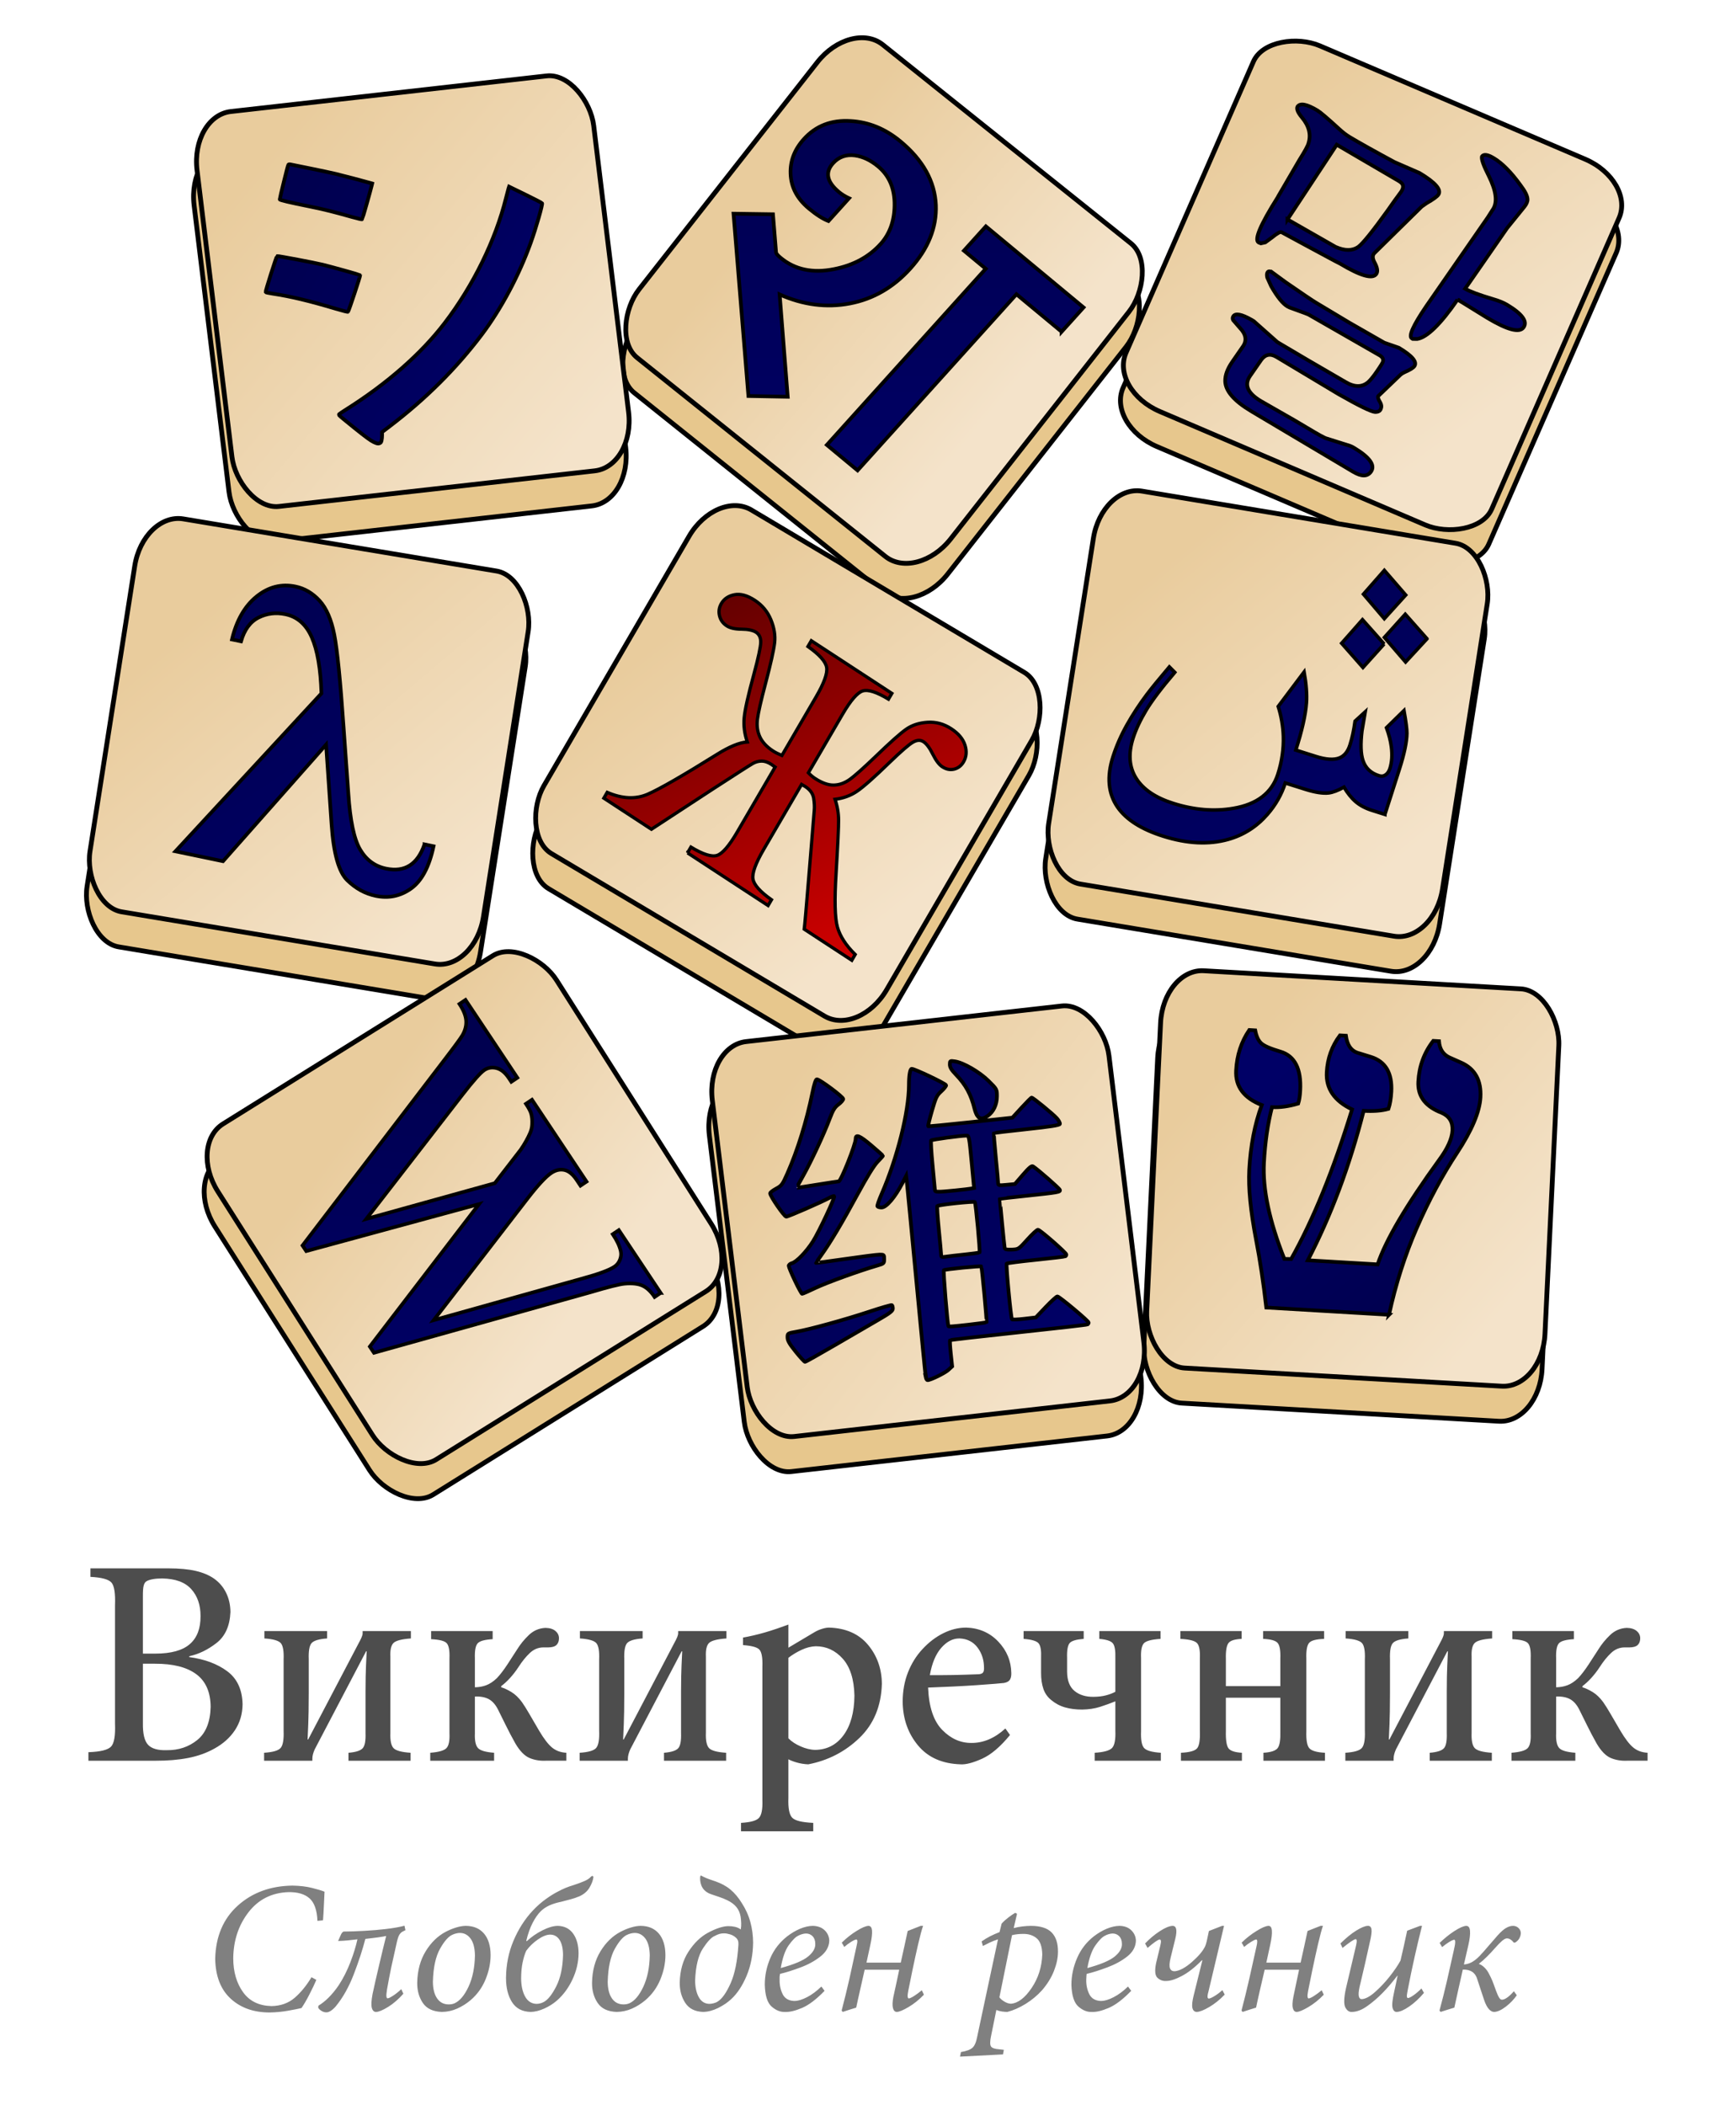 <?xml version="1.0" encoding="UTF-8" standalone="no"?>
<svg
   xmlns:dc="http://purl.org/dc/elements/1.1/"
   xmlns:cc="http://creativecommons.org/ns#"
   xmlns:rdf="http://www.w3.org/1999/02/22-rdf-syntax-ns#"
   xmlns:svg="http://www.w3.org/2000/svg"
   xmlns="http://www.w3.org/2000/svg"
   xmlns:xlink="http://www.w3.org/1999/xlink"
   xmlns:sodipodi="http://sodipodi.sourceforge.net/DTD/sodipodi-0.dtd"
   xmlns:inkscape="http://www.inkscape.org/namespaces/inkscape"
   width="391"
   height="473.857"
   id="svg2047"
   sodipodi:version="0.32"
   inkscape:version="0.47 r22583"
   version="1.0"
   sodipodi:docname="Wiktprintable-mk.svg">
  <defs
     id="defs3">
    <inkscape:perspective
       sodipodi:type="inkscape:persp3d"
       inkscape:vp_x="0 : 236.92857 : 1"
       inkscape:vp_y="0 : 1000 : 0"
       inkscape:vp_z="391 : 236.92857 : 1"
       inkscape:persp3d-origin="195.5 : 157.95238 : 1"
       id="perspective91" />
    <linearGradient
       id="linearGradient3525">
      <stop
         style="stop-color:#006;stop-opacity:1;"
         offset="0"
         id="stop3527" />
      <stop
         style="stop-color:#00004f;stop-opacity:1;"
         offset="1"
         id="stop3529" />
    </linearGradient>
    <linearGradient
       id="linearGradient3446">
      <stop
         style="stop-color:#f4e3ca;stop-opacity:1;"
         offset="0"
         id="stop3448" />
      <stop
         style="stop-color:#e9cc9d;stop-opacity:1;"
         offset="1"
         id="stop3450" />
    </linearGradient>
    <linearGradient
       id="linearGradient3033">
      <stop
         style="stop-color:#557567;stop-opacity:1;"
         offset="0"
         id="stop3035" />
      <stop
         style="stop-color:#002d17;stop-opacity:1;"
         offset="1"
         id="stop3037" />
    </linearGradient>
    <linearGradient
       id="linearGradient3025">
      <stop
         style="stop-color:#4aaf6d;stop-opacity:1;"
         offset="0"
         id="stop3027" />
      <stop
         style="stop-color:#6af297;stop-opacity:1;"
         offset="1"
         id="stop3029" />
    </linearGradient>
    <linearGradient
       id="linearGradient2959">
      <stop
         id="stop2961"
         offset="0"
         style="stop-color:#5500af;stop-opacity:1;" />
      <stop
         id="stop2963"
         offset="1"
         style="stop-color:#000052;stop-opacity:1;" />
    </linearGradient>
    <linearGradient
       id="linearGradient2951">
      <stop
         id="stop2953"
         offset="0"
         style="stop-color:#4aafff;stop-opacity:1;" />
      <stop
         id="stop2955"
         offset="1"
         style="stop-color:#7fe5e5;stop-opacity:1;" />
    </linearGradient>
    <linearGradient
       id="linearGradient2925">
      <stop
         style="stop-color:#fa2f52;stop-opacity:1;"
         offset="0"
         id="stop2927" />
      <stop
         style="stop-color:#f57d5a;stop-opacity:1;"
         offset="1"
         id="stop2929" />
    </linearGradient>
    <linearGradient
       id="linearGradient2917">
      <stop
         style="stop-color:#d40000;stop-opacity:1;"
         offset="0"
         id="stop2919" />
      <stop
         style="stop-color:#570000;stop-opacity:1;"
         offset="1"
         id="stop2921" />
    </linearGradient>
    <linearGradient
       id="linearGradient1977">
      <stop
         style="stop-color:#efefbd;stop-opacity:1;"
         offset="0"
         id="stop1979" />
      <stop
         style="stop-color:#d2c595;stop-opacity:1;"
         offset="1"
         id="stop1981" />
    </linearGradient>
    <linearGradient
       inkscape:collect="always"
       xlink:href="#linearGradient2917"
       id="linearGradient2923"
       x1="27.143"
       y1="122.604"
       x2="171.429"
       y2="125.822"
       gradientUnits="userSpaceOnUse" />
    <linearGradient
       inkscape:collect="always"
       xlink:href="#linearGradient2925"
       id="linearGradient2931"
       x1="52.857"
       y1="62.271"
       x2="131.429"
       y2="150.759"
       gradientUnits="userSpaceOnUse" />
    <linearGradient
       inkscape:collect="always"
       xlink:href="#linearGradient2917"
       id="linearGradient2947"
       gradientUnits="userSpaceOnUse"
       x1="27.143"
       y1="122.604"
       x2="171.429"
       y2="125.822" />
    <linearGradient
       inkscape:collect="always"
       xlink:href="#linearGradient2951"
       id="linearGradient2949"
       gradientUnits="userSpaceOnUse"
       x1="52.857"
       y1="62.271"
       x2="131.429"
       y2="150.759" />
    <linearGradient
       inkscape:collect="always"
       xlink:href="#linearGradient2959"
       id="linearGradient2965"
       gradientUnits="userSpaceOnUse"
       x1="27.143"
       y1="122.604"
       x2="171.429"
       y2="125.822" />
    <linearGradient
       inkscape:collect="always"
       xlink:href="#linearGradient2959"
       id="linearGradient2971"
       gradientUnits="userSpaceOnUse"
       x1="27.143"
       y1="122.604"
       x2="171.429"
       y2="125.822" />
    <linearGradient
       inkscape:collect="always"
       xlink:href="#linearGradient2951"
       id="linearGradient2973"
       gradientUnits="userSpaceOnUse"
       x1="52.857"
       y1="62.271"
       x2="131.429"
       y2="150.759" />
    <linearGradient
       inkscape:collect="always"
       xlink:href="#linearGradient2959"
       id="linearGradient3019"
       gradientUnits="userSpaceOnUse"
       x1="27.143"
       y1="122.604"
       x2="171.429"
       y2="125.822" />
    <linearGradient
       inkscape:collect="always"
       xlink:href="#linearGradient2951"
       id="linearGradient3021"
       gradientUnits="userSpaceOnUse"
       x1="52.857"
       y1="62.271"
       x2="131.429"
       y2="150.759" />
    <linearGradient
       inkscape:collect="always"
       xlink:href="#linearGradient3525"
       id="linearGradient3071"
       x1="366.086"
       y1="184.233"
       x2="270.372"
       y2="86.036"
       gradientUnits="userSpaceOnUse"
       gradientTransform="matrix(0.486,0.46,-0.483,0.47,235.222,-80.236)" />
    <linearGradient
       inkscape:collect="always"
       xlink:href="#linearGradient3525"
       id="linearGradient3087"
       x1="173.229"
       y1="524.233"
       x2="114.657"
       y2="451.375"
       gradientUnits="userSpaceOnUse"
       gradientTransform="matrix(0.579,0.354,-0.351,0.583,520.705,-207.504)" />
    <linearGradient
       inkscape:collect="always"
       xlink:href="#linearGradient3525"
       id="linearGradient3101"
       x1="196.086"
       y1="365.661"
       x2="95.29"
       y2="255.569"
       gradientUnits="userSpaceOnUse"
       gradientTransform="matrix(0.621,0.136,-0.133,0.606,365.14,10.093)" />
    <linearGradient
       inkscape:collect="always"
       xlink:href="#linearGradient3525"
       id="linearGradient3103"
       x1="370.372"
       y1="344.233"
       x2="283.229"
       y2="259.176"
       gradientUnits="userSpaceOnUse"
       gradientTransform="matrix(0.438,0.535,-0.534,0.464,254.121,21.509)" />
    <linearGradient
       inkscape:collect="always"
       xlink:href="#linearGradient2917"
       id="linearGradient3117"
       x1="536.086"
       y1="521.375"
       x2="439.249"
       y2="434.305"
       gradientUnits="userSpaceOnUse"
       gradientTransform="matrix(0.693,0.298,-0.232,0.675,78.177,-235.772)" />
    <linearGradient
       inkscape:collect="always"
       xlink:href="#linearGradient3525"
       id="linearGradient3125"
       x1="533.229"
       y1="185.661"
       x2="454.657"
       y2="89.025"
       gradientUnits="userSpaceOnUse"
       gradientTransform="matrix(0.66,0.059,-0.06,0.654,-116.436,105.727)" />
    <linearGradient
       inkscape:collect="always"
       xlink:href="#linearGradient3446"
       id="linearGradient3452"
       x1="715.718"
       y1="299.564"
       x2="650.842"
       y2="230.349"
       gradientUnits="userSpaceOnUse"
       gradientTransform="translate(-476.472,-112.838)" />
    <linearGradient
       inkscape:collect="always"
       xlink:href="#linearGradient3446"
       id="linearGradient3460"
       x1="791.063"
       y1="-355.927"
       x2="723.262"
       y2="-358.381"
       gradientUnits="userSpaceOnUse"
       gradientTransform="translate(-419.342,258.595)" />
    <linearGradient
       inkscape:collect="always"
       xlink:href="#linearGradient3446"
       id="linearGradient3474"
       x1="175.475"
       y1="955.269"
       x2="218.356"
       y2="880.659"
       gradientUnits="userSpaceOnUse"
       gradientTransform="translate(-137.361,-469.778)" />
    <linearGradient
       inkscape:collect="always"
       xlink:href="#linearGradient3446"
       id="linearGradient3482"
       x1="758.902"
       y1="200.789"
       x2="693.675"
       y2="145.097"
       gradientUnits="userSpaceOnUse"
       gradientTransform="translate(-490.353,22.102)" />
    <linearGradient
       inkscape:collect="always"
       xlink:href="#linearGradient3446"
       id="linearGradient3490"
       x1="870.859"
       y1="-140.094"
       x2="795.291"
       y2="-169.776"
       gradientUnits="userSpaceOnUse"
       gradientTransform="translate(-450.41,198.752)" />
    <linearGradient
       inkscape:collect="always"
       xlink:href="#linearGradient3446"
       id="linearGradient3498"
       x1="965.196"
       y1="159.713"
       x2="901.404"
       y2="103.76"
       gradientUnits="userSpaceOnUse"
       gradientTransform="translate(-490.361,21.895)" />
    <linearGradient
       inkscape:collect="always"
       xlink:href="#linearGradient3446"
       id="linearGradient3506"
       x1="412.319"
       y1="743.887"
       x2="388.388"
       y2="683.203"
       gradientUnits="userSpaceOnUse"
       gradientTransform="translate(-379.778,-307.21)" />
    <linearGradient
       inkscape:collect="always"
       xlink:href="#linearGradient3446"
       id="linearGradient3514"
       x1="805.995"
       y1="514.127"
       x2="741.843"
       y2="450.751"
       gradientUnits="userSpaceOnUse"
       gradientTransform="translate(-476.472,-112.838)" />
    <linearGradient
       inkscape:collect="always"
       xlink:href="#linearGradient3446"
       id="linearGradient3522"
       x1="974.972"
       y1="357.184"
       x2="909.491"
       y2="305.172"
       gradientUnits="userSpaceOnUse"
       gradientTransform="translate(-489.426,-30.476)" />
    <linearGradient
       inkscape:collect="always"
       xlink:href="#linearGradient3525"
       id="linearGradient3531"
       x1="904.657"
       y1="359.947"
       x2="947.514"
       y2="414.233"
       gradientUnits="userSpaceOnUse"
       gradientTransform="matrix(0.868,-0.04,0.04,0.868,-383.372,26.041)" />
    <linearGradient
       inkscape:collect="always"
       xlink:href="#linearGradient3525"
       id="linearGradient3106"
       x1="1090.108"
       y1="429.677"
       x2="897.169"
       y2="230.677"
       gradientUnits="userSpaceOnUse"
       gradientTransform="matrix(0.279,0,0,0.294,61.366,240.545)" />
    <linearGradient
       inkscape:collect="always"
       xlink:href="#linearGradient3525"
       id="linearGradient4929"
       x1="-190.765"
       y1="284.215"
       x2="-514.014"
       y2="-144.09"
       gradientUnits="userSpaceOnUse"
       gradientTransform="matrix(0.111,-0.039,0.038,0.116,257.076,100.517)" />
    <linearGradient
       inkscape:collect="always"
       xlink:href="#linearGradient3525"
       id="linearGradient2865"
       gradientUnits="userSpaceOnUse"
       x1="24.404"
       y1="365.394"
       x2="14.581"
       y2="357.173"
       gradientTransform="matrix(5.542,3.32,-4.164,6.008,1822.086,-2110.395)" />
    <linearGradient
       inkscape:collect="always"
       xlink:href="#linearGradient3525"
       id="linearGradient2907"
       gradientUnits="userSpaceOnUse"
       gradientTransform="matrix(5.542,3.32,-4.164,6.008,1822.086,-2110.395)"
       x1="24.404"
       y1="365.394"
       x2="14.581"
       y2="357.173" />
    <linearGradient
       inkscape:collect="always"
       xlink:href="#linearGradient3525"
       id="linearGradient2910"
       gradientUnits="userSpaceOnUse"
       gradientTransform="matrix(0.111,-0.039,0.038,0.116,257.076,100.517)"
       x1="-190.765"
       y1="284.215"
       x2="-514.014"
       y2="-144.09" />
    <linearGradient
       inkscape:collect="always"
       xlink:href="#linearGradient3525"
       id="linearGradient2913"
       gradientUnits="userSpaceOnUse"
       gradientTransform="matrix(0.279,0,0,0.294,61.366,240.545)"
       x1="1090.108"
       y1="429.677"
       x2="897.169"
       y2="230.677" />
    <linearGradient
       inkscape:collect="always"
       xlink:href="#linearGradient3525"
       id="linearGradient2916"
       gradientUnits="userSpaceOnUse"
       gradientTransform="matrix(0.66,0.059,-0.06,0.654,-116.436,105.727)"
       x1="533.229"
       y1="185.661"
       x2="454.657"
       y2="89.025" />
    <linearGradient
       inkscape:collect="always"
       xlink:href="#linearGradient3525"
       id="linearGradient2919"
       gradientUnits="userSpaceOnUse"
       gradientTransform="matrix(0.621,0.136,-0.133,0.606,365.14,10.093)"
       x1="196.086"
       y1="365.661"
       x2="95.29"
       y2="255.569" />
    <linearGradient
       inkscape:collect="always"
       xlink:href="#linearGradient3525"
       id="linearGradient2922"
       gradientUnits="userSpaceOnUse"
       gradientTransform="matrix(0.438,0.535,-0.534,0.464,254.121,21.509)"
       x1="370.372"
       y1="344.233"
       x2="283.229"
       y2="259.176" />
    <linearGradient
       inkscape:collect="always"
       xlink:href="#linearGradient3525"
       id="linearGradient2926"
       gradientUnits="userSpaceOnUse"
       gradientTransform="matrix(0.486,0.46,-0.483,0.47,235.222,-80.236)"
       x1="366.086"
       y1="184.233"
       x2="270.372"
       y2="86.036" />
    <linearGradient
       inkscape:collect="always"
       xlink:href="#linearGradient2917"
       id="linearGradient2929"
       gradientUnits="userSpaceOnUse"
       gradientTransform="matrix(0.693,0.298,-0.232,0.675,78.177,-235.772)"
       x1="536.086"
       y1="521.375"
       x2="439.249"
       y2="434.305" />
    <linearGradient
       inkscape:collect="always"
       xlink:href="#linearGradient3525"
       id="linearGradient2932"
       gradientUnits="userSpaceOnUse"
       gradientTransform="matrix(0.868,-0.04,0.04,0.868,-383.372,26.041)"
       x1="904.657"
       y1="359.947"
       x2="947.514"
       y2="414.233" />
    <linearGradient
       inkscape:collect="always"
       xlink:href="#linearGradient3446"
       id="linearGradient2935"
       gradientUnits="userSpaceOnUse"
       gradientTransform="translate(-489.426,-30.476)"
       x1="974.972"
       y1="357.184"
       x2="909.491"
       y2="305.172" />
    <linearGradient
       inkscape:collect="always"
       xlink:href="#linearGradient3446"
       id="linearGradient2938"
       gradientUnits="userSpaceOnUse"
       gradientTransform="translate(-476.473,-112.838)"
       x1="805.995"
       y1="514.127"
       x2="741.843"
       y2="450.751" />
    <linearGradient
       inkscape:collect="always"
       xlink:href="#linearGradient3446"
       id="linearGradient2941"
       gradientUnits="userSpaceOnUse"
       gradientTransform="translate(-379.778,-307.21)"
       x1="412.319"
       y1="743.887"
       x2="388.388"
       y2="683.203" />
    <linearGradient
       inkscape:collect="always"
       xlink:href="#linearGradient3446"
       id="linearGradient2944"
       gradientUnits="userSpaceOnUse"
       gradientTransform="translate(-490.361,21.895)"
       x1="965.196"
       y1="159.713"
       x2="901.404"
       y2="103.76" />
    <linearGradient
       inkscape:collect="always"
       xlink:href="#linearGradient3446"
       id="linearGradient2948"
       gradientUnits="userSpaceOnUse"
       gradientTransform="translate(-450.41,198.752)"
       x1="870.859"
       y1="-140.094"
       x2="795.291"
       y2="-169.776" />
    <linearGradient
       inkscape:collect="always"
       xlink:href="#linearGradient3446"
       id="linearGradient2952"
       gradientUnits="userSpaceOnUse"
       gradientTransform="translate(-490.353,22.102)"
       x1="758.902"
       y1="200.789"
       x2="693.675"
       y2="145.097" />
    <linearGradient
       inkscape:collect="always"
       xlink:href="#linearGradient3446"
       id="linearGradient2955"
       gradientUnits="userSpaceOnUse"
       gradientTransform="translate(-137.361,-469.778)"
       x1="175.475"
       y1="955.269"
       x2="218.356"
       y2="880.659" />
    <linearGradient
       inkscape:collect="always"
       xlink:href="#linearGradient3446"
       id="linearGradient2958"
       gradientUnits="userSpaceOnUse"
       gradientTransform="translate(-419.342,258.595)"
       x1="791.063"
       y1="-355.927"
       x2="723.262"
       y2="-358.381" />
    <linearGradient
       inkscape:collect="always"
       xlink:href="#linearGradient3446"
       id="linearGradient2961"
       gradientUnits="userSpaceOnUse"
       gradientTransform="translate(-476.473,-112.838)"
       x1="715.718"
       y1="299.564"
       x2="650.842"
       y2="230.349" />
  </defs>
  <sodipodi:namedview
     inkscape:document-units="mm"
     id="base"
     pagecolor="#ffffff"
     bordercolor="#666666"
     borderopacity="1.0"
     inkscape:pageopacity="0.0"
     inkscape:pageshadow="2"
     inkscape:zoom="3.0009657"
     inkscape:cx="235.07301"
     inkscape:cy="118.06939"
     inkscape:current-layer="layer1"
     inkscape:window-width="1440"
     inkscape:window-height="851"
     inkscape:window-x="-4"
     inkscape:window-y="-4"
     showguides="true"
     inkscape:guide-bbox="true"
     showgrid="false"
     inkscape:window-maximized="1"
     inkscape:object-nodes="false">
    <inkscape:grid
       type="xygrid"
       id="grid2909" />
  </sodipodi:namedview>
  <g
     inkscape:label="Layer 1"
     inkscape:groupmode="layer"
     id="layer1"
     transform="translate(-128.443,-60.875)">
    <rect
       style="fill:#e7c78d;fill-opacity:1;fill-rule:nonzero;stroke:#000000;stroke-width:1.083;stroke-linecap:round;stroke-linejoin:round;stroke-miterlimit:4;stroke-opacity:1;stroke-dasharray:none;stroke-dashoffset:0"
       id="rect2525"
       width="89.876"
       height="89.532"
       x="157.903"
       y="113.381"
       transform="matrix(0.994,-0.112,0.121,0.993,0,0)"
       rx="9.159"
       ry="12.279" />
    <rect
       style="fill:#e7c78d;fill-opacity:1;fill-rule:nonzero;stroke:#000000;stroke-width:1.083;stroke-linecap:round;stroke-linejoin:round;stroke-miterlimit:4;stroke-opacity:1;stroke-dasharray:none;stroke-dashoffset:0"
       id="rect3412"
       width="89.876"
       height="89.532"
       x="296.335"
       y="-142.433"
       transform="matrix(0.781,0.625,-0.618,0.787,0,0)"
       rx="9.159"
       ry="12.279" />
    <rect
       style="fill:#e7c78d;fill-opacity:1;fill-rule:nonzero;stroke:#000000;stroke-width:1.083;stroke-linecap:round;stroke-linejoin:round;stroke-miterlimit:4;stroke-opacity:1;stroke-dasharray:none;stroke-dashoffset:0"
       id="rect3414"
       width="89.876"
       height="89.531"
       x="4.384"
       y="408.653"
       transform="matrix(0.401,-0.916,0.92,0.393,0,0)"
       rx="9.159"
       ry="12.279" />
    <rect
       style="fill:#e7c78d;fill-opacity:1;fill-rule:nonzero;stroke:#000000;stroke-width:1.083;stroke-linecap:round;stroke-linejoin:round;stroke-miterlimit:4;stroke-opacity:1;stroke-dasharray:none;stroke-dashoffset:0"
       id="rect3416"
       width="89.876"
       height="89.532"
       x="186.718"
       y="155.326"
       transform="matrix(0.986,0.164,-0.155,0.988,0,0)"
       rx="9.159"
       ry="12.279" />
    <rect
       style="fill:#e7c78d;fill-opacity:1;fill-rule:nonzero;stroke:#000000;stroke-width:1.083;stroke-linecap:round;stroke-linejoin:round;stroke-miterlimit:4;stroke-opacity:1;stroke-dasharray:none;stroke-dashoffset:0"
       id="rect3418"
       width="89.876"
       height="89.531"
       x="340.085"
       y="5.921"
       transform="matrix(0.859,0.511,-0.503,0.864,0,0)"
       rx="9.159"
       ry="12.279" />
    <rect
       style="fill:#e7c78d;fill-opacity:1;fill-rule:nonzero;stroke:#000000;stroke-width:1.083;stroke-linecap:round;stroke-linejoin:round;stroke-miterlimit:4;stroke-opacity:1;stroke-dasharray:none;stroke-dashoffset:0"
       id="rect3420"
       width="89.876"
       height="89.532"
       x="398.77"
       y="113.799"
       transform="matrix(0.987,0.164,-0.155,0.988,0,0)"
       rx="9.159"
       ry="12.279" />
    <rect
       style="fill:#e7c78d;fill-opacity:1;fill-rule:nonzero;stroke:#000000;stroke-width:1.083;stroke-linecap:round;stroke-linejoin:round;stroke-miterlimit:4;stroke-opacity:1;stroke-dasharray:none;stroke-dashoffset:0"
       id="rect3422"
       width="89.876"
       height="89.532"
       x="-31.37"
       y="367.335"
       transform="matrix(0.849,-0.529,0.536,0.844,0,0)"
       rx="9.159"
       ry="12.279" />
    <rect
       style="fill:#e7c78d;fill-opacity:1;fill-rule:nonzero;stroke:#000000;stroke-width:1.083;stroke-linecap:round;stroke-linejoin:round;stroke-miterlimit:4;stroke-opacity:1;stroke-dasharray:none;stroke-dashoffset:0"
       id="rect3424"
       width="89.876"
       height="89.532"
       x="247.754"
       y="334.374"
       transform="matrix(0.994,-0.112,0.121,0.993,0,0)"
       rx="9.159"
       ry="12.279"
       inkscape:transform-center-x="-57.142857"
       inkscape:transform-center-y="-26.428571" />
    <rect
       style="fill:#e7c78d;fill-opacity:1;fill-rule:nonzero;stroke:#000000;stroke-width:1.083;stroke-linecap:round;stroke-linejoin:round;stroke-miterlimit:4;stroke-opacity:1;stroke-dasharray:none;stroke-dashoffset:0"
       id="rect3426"
       width="89.876"
       height="89.532"
       x="403.255"
       y="264.068"
       transform="matrix(0.998,0.057,-0.048,0.999,0,0)"
       rx="9.159"
       ry="12.279" />
    <rect
       style="fill:url(#linearGradient2961);fill-opacity:1;fill-rule:nonzero;stroke:#000000;stroke-width:1.083;stroke-linecap:round;stroke-linejoin:round;stroke-miterlimit:4;stroke-opacity:1;stroke-dasharray:none;stroke-dashoffset:0"
       id="rect3428"
       width="89.876"
       height="89.532"
       x="159.514"
       y="105.612"
       transform="matrix(0.994,-0.112,0.121,0.993,0,0)"
       rx="9.159"
       ry="12.279" />
    <rect
       style="fill:url(#linearGradient2958);fill-opacity:1;fill-rule:nonzero;stroke:#000000;stroke-width:1.083;stroke-linecap:round;stroke-linejoin:round;stroke-miterlimit:4;stroke-opacity:1;stroke-dasharray:none;stroke-dashoffset:0"
       id="rect3430"
       width="89.876"
       height="89.532"
       x="291.98"
       y="-149.008"
       transform="matrix(0.781,0.625,-0.618,0.787,0,0)"
       rx="9.159"
       ry="12.279" />
    <rect
       style="fill:url(#linearGradient2955);fill-opacity:1;fill-rule:nonzero;stroke:#000000;stroke-width:1.083;stroke-linecap:round;stroke-linejoin:round;stroke-miterlimit:4;stroke-opacity:1;stroke-dasharray:none;stroke-dashoffset:0"
       id="rect3432"
       width="89.876"
       height="89.531"
       x="11.902"
       y="406.091"
       transform="matrix(0.401,-0.916,0.92,0.393,0,0)"
       rx="9.159"
       ry="12.279" />
    <rect
       style="fill:url(#linearGradient2952);fill-opacity:1;fill-rule:nonzero;stroke:#000000;stroke-width:1.083;stroke-linecap:round;stroke-linejoin:round;stroke-miterlimit:4;stroke-opacity:1;stroke-dasharray:none;stroke-dashoffset:0"
       id="rect3434"
       width="89.875"
       height="89.532"
       x="186.146"
       y="147.433"
       transform="matrix(0.986,0.164,-0.155,0.988,0,0)"
       rx="9.159"
       ry="12.279" />
    <rect
       style="fill:url(#linearGradient2948);fill-opacity:1;fill-rule:nonzero;stroke:#000000;stroke-width:1.083;stroke-linecap:round;stroke-linejoin:round;stroke-miterlimit:4;stroke-opacity:1;stroke-dasharray:none;stroke-dashoffset:0"
       id="rect3436"
       width="89.876"
       height="89.531"
       x="336.68"
       y="-1.199"
       transform="matrix(0.859,0.511,-0.503,0.864,0,0)"
       rx="9.159"
       ry="12.279" />
    <rect
       style="fill:url(#linearGradient2944);fill-opacity:1;fill-rule:nonzero;stroke:#000000;stroke-width:1.083;stroke-linecap:round;stroke-linejoin:round;stroke-miterlimit:4;stroke-opacity:1;stroke-dasharray:none;stroke-dashoffset:0"
       id="rect3438"
       width="89.876"
       height="89.532"
       x="398.201"
       y="105.905"
       transform="matrix(0.987,0.164,-0.155,0.988,0,0)"
       rx="9.159"
       ry="12.279" />
    <rect
       style="fill:url(#linearGradient2941);fill-opacity:1;fill-rule:nonzero;stroke:#000000;stroke-width:1.083;stroke-linecap:round;stroke-linejoin:round;stroke-miterlimit:4;stroke-opacity:1;stroke-dasharray:none;stroke-dashoffset:0"
       id="rect3440"
       width="89.876"
       height="89.532"
       x="-26.582"
       y="360.983"
       transform="matrix(0.849,-0.529,0.536,0.844,0,0)"
       rx="9.159"
       ry="12.279" />
    <rect
       style="fill:url(#linearGradient2938);fill-opacity:1;fill-rule:nonzero;stroke:#000000;stroke-width:1.083;stroke-linecap:round;stroke-linejoin:round;stroke-miterlimit:4;stroke-opacity:1;stroke-dasharray:none;stroke-dashoffset:0"
       id="rect3442"
       width="89.876"
       height="89.532"
       x="249.365"
       y="326.605"
       transform="matrix(0.994,-0.112,0.121,0.993,0,0)"
       rx="9.159"
       ry="12.279"
       inkscape:transform-center-x="-57.142857"
       inkscape:transform-center-y="-26.428571" />
    <rect
       style="fill:url(#linearGradient2935);fill-opacity:1;fill-rule:nonzero;stroke:#000000;stroke-width:1.083;stroke-linecap:round;stroke-linejoin:round;stroke-miterlimit:4;stroke-opacity:1;stroke-dasharray:none;stroke-dashoffset:0"
       id="rect3444"
       width="89.876"
       height="89.532"
       x="403.531"
       y="256.151"
       transform="matrix(0.998,0.057,-0.048,0.999,0,0)"
       rx="9.159"
       ry="12.279" />
    <path
       style="font-size:8.351px;font-style:normal;font-variant:normal;font-weight:normal;font-stretch:normal;text-align:start;line-height:125%;writing-mode:lr-tb;text-anchor:start;fill:url(#linearGradient2932);fill-opacity:1;stroke:#000000;stroke-width:0.838;stroke-miterlimit:4;stroke-opacity:1;font-family:Times New Roman"
       d="m 441.294,356.864 -27.643,-1.628 c -0.654,-5.669 -1.421,-10.76 -2.303,-15.273 -1.239,-6.472 -1.751,-11.712 -1.535,-15.722 0.292,-5.431 1.232,-10.293 2.819,-14.588 -4.048,-1.591 -5.975,-4.191 -5.781,-7.799 0.184,-3.426 1.174,-6.458 2.97,-9.094 l 1.335,0.079 c 0.257,1.368 0.717,2.346 1.38,2.933 0.663,0.588 2.085,1.201 4.266,1.842 3.255,0.96 4.752,3.881 4.489,8.765 -0.067,1.239 -0.219,2.218 -0.456,2.935 -2.151,0.641 -4.117,0.909 -5.897,0.805 -0.96,3.71 -1.565,7.879 -1.814,12.508 -0.32,5.941 1.21,13.161 4.588,21.66 l 1.536,0.036 c 4.974,-8.848 9.547,-20.078 13.72,-33.69 -3.998,-1.917 -5.898,-4.698 -5.702,-8.343 0.169,-3.135 1.161,-5.91 2.978,-8.326 l 1.335,0.079 c 0.286,2.064 1.143,3.34 2.572,3.826 l 3.074,0.949 c 3.285,1.034 4.814,3.647 4.588,7.839 -0.081,1.494 -0.299,2.78 -0.654,3.855 -1.511,0.423 -3.371,0.57 -5.58,0.439 -3.146,12.356 -7.338,23.572 -12.576,33.648 l 15.725,0.926 c 1.815,-5.451 6.437,-13.296 13.867,-23.535 1.891,-2.558 2.886,-4.766 2.986,-6.625 0.102,-1.895 -0.719,-3.223 -2.464,-3.984 l -0.631,-0.257 c -3.23,-1.433 -4.763,-3.681 -4.598,-6.743 0.186,-3.462 1.31,-6.523 3.371,-9.18 l 1.286,0.076 c 0.137,1.763 0.914,2.979 2.334,3.648 l 2.713,1.202 c 3.067,1.387 4.499,3.976 4.295,7.767 -0.177,3.28 -1.94,7.464 -5.289,12.55 -3.349,5.086 -6.364,10.704 -9.043,16.854 -2.679,6.15 -4.767,12.672 -6.262,19.568 l 0,0 z"
       id="flowRoot2762" />
    <path
       style="font-size:8.351px;font-style:normal;font-variant:normal;font-weight:normal;font-stretch:normal;text-align:start;line-height:125%;writing-mode:lr-tb;text-anchor:start;fill:url(#linearGradient2929);fill-opacity:1;stroke:#000000;stroke-width:0.736;stroke-miterlimit:4;stroke-opacity:1;font-family:Times New Roman"
       d="m 283.297,252.882 0.761,-1.303 c 2.685,1.625 4.637,2.252 5.855,1.88 1.218,-0.372 2.745,-2.131 4.582,-5.278 l 8.531,-14.618 -0.849,-0.604 c -0.766,-0.501 -1.494,-0.749 -2.183,-0.745 -0.689,0.004 -1.341,0.178 -1.957,0.522 -0.616,0.344 -3.639,2.277 -9.07,5.799 l -13.808,9.028 -10.717,-7.004 0.761,-1.303 c 3.38,1.463 6.436,1.595 9.167,0.395 2.731,-1.199 7.919,-4.183 15.565,-8.95 2.791,-1.744 5.065,-2.675 6.822,-2.792 -0.64,-1.845 -0.873,-3.676 -0.699,-5.493 0.173,-1.817 0.904,-5.078 2.191,-9.784 1.001,-3.725 1.512,-6.108 1.533,-7.149 0.021,-1.041 -0.331,-1.798 -1.056,-2.272 -0.683,-0.447 -1.78,-0.676 -3.288,-0.689 -1.454,-0.009 -2.553,-0.257 -3.299,-0.745 -0.87,-0.568 -1.418,-1.332 -1.645,-2.292 -0.227,-0.959 -0.087,-1.873 0.42,-2.742 0.617,-1.057 1.603,-1.718 2.959,-1.983 1.356,-0.265 2.884,0.157 4.582,1.267 1.657,1.083 2.862,2.535 3.615,4.358 0.753,1.822 1.032,3.562 0.838,5.219 -0.195,1.657 -0.867,4.672 -2.017,9.046 -1.048,3.954 -1.665,6.665 -1.85,8.133 -0.185,1.469 -0.002,2.797 0.55,3.984 0.551,1.188 1.531,2.241 2.94,3.162 0.476,0.311 1.149,0.654 2.018,1.027 l 7.667,-13.139 c 1.836,-3.147 2.639,-5.38 2.407,-6.699 -0.232,-1.319 -1.635,-2.885 -4.21,-4.698 l 0.761,-1.303 18.142,11.856 -0.761,1.303 c -2.664,-1.611 -4.6,-2.228 -5.808,-1.85 -1.208,0.378 -2.73,2.141 -4.566,5.288 l -7.667,13.139 c 0.498,0.52 0.995,0.942 1.492,1.267 1.553,1.015 2.95,1.514 4.19,1.497 1.24,-0.017 2.429,-0.424 3.566,-1.221 1.138,-0.797 3.173,-2.606 6.105,-5.425 3.145,-3.037 5.371,-5.013 6.677,-5.927 1.306,-0.914 2.904,-1.435 4.795,-1.562 1.891,-0.127 3.675,0.358 5.352,1.454 1.615,1.056 2.646,2.281 3.091,3.675 0.445,1.394 0.339,2.655 -0.319,3.782 -0.507,0.869 -1.212,1.414 -2.113,1.636 -0.902,0.222 -1.798,0.041 -2.688,-0.541 -0.704,-0.46 -1.406,-1.389 -2.107,-2.788 -0.707,-1.435 -1.413,-2.383 -2.117,-2.843 -0.683,-0.447 -1.479,-0.407 -2.387,0.119 -0.908,0.526 -2.673,2.056 -5.297,4.591 -3.434,3.335 -5.871,5.489 -7.311,6.462 -1.44,0.973 -3.083,1.57 -4.929,1.791 0.521,1.509 0.79,3.046 0.805,4.614 0.015,1.567 -0.17,5.549 -0.556,11.947 -0.387,6.105 -0.286,10.185 0.302,12.24 0.589,2.055 1.919,4.101 3.993,6.137 l -0.761,1.303 -10.717,-7.004 c 0.108,-0.773 0.493,-5.208 1.157,-13.306 l 1.094,-13.347 c 0.08,-0.824 0.039,-1.759 -0.123,-2.805 -0.162,-1.046 -0.791,-1.928 -1.889,-2.646 -0.228,-0.149 -0.504,-0.313 -0.828,-0.493 l -8.531,14.618 c -1.836,3.147 -2.644,5.376 -2.423,6.689 0.221,1.312 1.609,2.868 4.164,4.667 l -0.761,1.303 -18.142,-11.856 z"
       id="flowRoot3743" />
    <path
       style="font-size:147.864px;font-style:normal;font-weight:normal;fill:url(#linearGradient2926);fill-opacity:1;stroke:#000000;stroke-width:0.839;stroke-linecap:butt;stroke-linejoin:miter;stroke-miterlimit:4;stroke-opacity:1;font-family:Bitstream Vera Sans"
       d="m 367.55,135.556 -10.172,-8.44 -35.785,39.658 -6.913,-5.735 35.785,-39.658 -4.91,-4.073 4.936,-5.47 21.995,18.249 -4.936,5.47 z m -34.075,-14.223 c -3.825,4.239 -8.365,6.86 -13.618,7.862 -5.254,1.002 -10.526,0.324 -15.817,-2.033 l 1.816,23.029 -8.847,-0.166 -3.351,-41.042 8.878,0.132 0.697,8.589 c 0.034,0.267 0.378,0.672 1.032,1.215 3.221,2.672 7.242,3.518 12.065,2.537 4.346,-0.858 7.835,-2.746 10.467,-5.663 2.036,-2.256 3.079,-5.138 3.129,-8.643 0.063,-3.774 -1.176,-6.715 -3.715,-8.822 -1.676,-1.39 -3.409,-2.21 -5.198,-2.46 -2.003,-0.267 -3.652,0.318 -4.948,1.754 -1.851,2.051 -1.402,4.217 1.348,6.499 0.628,0.521 1.378,0.984 2.25,1.388 l -4.627,5.128 c -1.257,-0.485 -2.723,-1.422 -4.399,-2.813 -2.671,-2.216 -4.047,-4.852 -4.128,-7.908 -0.1,-2.833 0.899,-5.411 2.997,-7.736 2.694,-2.986 6.204,-4.338 10.529,-4.058 4.06,0.22 7.805,1.753 11.235,4.599 5.053,4.193 7.707,8.965 7.96,14.317 0.193,5.063 -1.725,9.828 -5.756,14.295 l 0,0 z"
       id="text3751" />
    <path
       style="font-size:8.351px;font-style:normal;font-variant:normal;font-weight:normal;font-stretch:normal;text-align:start;line-height:125%;writing-mode:lr-tb;text-anchor:start;fill:url(#linearGradient2922);fill-opacity:1;stroke:#000000;stroke-width:0.815;stroke-miterlimit:4;stroke-opacity:1;font-family:Times New Roman"
       d="m 277.236,351.949 -1.356,0.909 c -0.822,-1.233 -1.72,-2.078 -2.696,-2.535 -0.976,-0.457 -2.332,-0.608 -4.068,-0.455 -1.166,0.108 -3.694,0.742 -7.587,1.903 l -48.856,13.654 -0.93,-1.396 24.597,-32.08 -38.921,10.581 -0.837,-1.256 31.906,-41.723 c 2.382,-3.11 3.76,-4.993 4.137,-5.649 0.619,-1.088 0.886,-2.184 0.804,-3.29 -0.083,-1.106 -0.581,-2.345 -1.496,-3.718 l 1.356,-0.909 11.673,17.52 -1.356,0.909 -0.558,-0.838 c -0.822,-1.233 -1.743,-1.979 -2.763,-2.238 -1.021,-0.258 -1.946,-0.109 -2.777,0.447 -0.855,0.573 -2.482,2.403 -4.879,5.49 l -21.688,28.011 28.949,-8.039 3.249,-4.196 2.592,-3.352 c 0.896,-1.307 1.607,-2.575 2.133,-3.802 0.263,-0.614 0.406,-1.248 0.429,-1.903 0.052,-0.876 -0.018,-1.671 -0.209,-2.384 -0.148,-0.54 -0.54,-1.287 -1.175,-2.241 l 1.356,-0.909 12.277,18.428 -1.356,0.909 -0.837,-1.256 c -0.868,-1.303 -1.797,-2.06 -2.787,-2.272 -0.99,-0.212 -1.985,0.018 -2.987,0.689 -1.246,0.835 -3.073,2.816 -5.479,5.943 l -20.971,27.177 33.382,-9.344 c 3.712,-1.007 6.155,-1.903 7.328,-2.689 0.562,-0.377 0.975,-0.897 1.239,-1.562 0.264,-0.665 0.323,-1.319 0.178,-1.962 -0.247,-1.113 -0.843,-2.38 -1.789,-3.799 l 1.356,-0.909 9.417,14.135 z"
       id="flowRoot3695" />
    <path
       style="font-size:8.351px;font-style:normal;font-variant:normal;font-weight:normal;font-stretch:normal;text-align:start;line-height:125%;writing-mode:lr-tb;text-anchor:start;fill:url(#linearGradient2919);fill-opacity:1;stroke:#000000;stroke-width:0.785;stroke-miterlimit:4;stroke-opacity:1;font-family:Times New Roman"
       d="m 445.047,194.83 -4.814,5.32 -4.695,-5.51 4.704,-5.355 4.805,5.545 z m 4.797,9.852 -4.823,5.224 -4.768,-5.533 4.699,-5.216 4.892,5.525 z m -9.661,1.168 -4.763,5.29 -4.795,-5.448 4.69,-5.313 4.869,5.471 z m 0.18,38.376 -2.897,-0.914 c -1.467,-0.463 -2.681,-1.104 -3.644,-1.923 -0.962,-0.819 -1.854,-1.92 -2.676,-3.304 -1.372,0.754 -2.521,1.188 -3.445,1.302 -1.312,0.148 -3.069,-0.125 -5.269,-0.819 l -4.51,-1.423 c -0.836,2.609 -2.187,4.978 -4.053,7.106 -2.42,2.765 -5.36,4.633 -8.82,5.602 -4.348,1.22 -9.223,0.978 -14.625,-0.727 -4.889,-1.543 -8.311,-3.716 -10.266,-6.519 -2.136,-3.079 -2.481,-6.873 -1.037,-11.383 0.782,-2.439 1.829,-4.826 3.142,-7.16 1.313,-2.334 2.814,-4.624 4.503,-6.871 1.029,-1.362 2.712,-3.423 5.05,-6.183 l 1.221,1.229 c -3.02,3.544 -5.182,6.407 -6.486,8.587 -1.304,2.181 -2.27,4.249 -2.897,6.206 -1.127,3.517 -0.902,6.532 0.676,9.044 1.577,2.512 4.37,4.401 8.379,5.666 4.694,1.481 9.19,1.854 13.491,1.119 5.35,-0.904 8.702,-3.469 10.056,-7.695 0.909,-2.836 1.32,-5.673 1.233,-8.512 -0.064,-2.237 -0.448,-4.482 -1.153,-6.735 l 5.838,-7.761 c 0.477,2.712 0.649,5.03 0.517,6.956 -0.198,2.717 -0.996,6.26 -2.396,10.627 l 4.51,1.423 c 2.322,0.733 4.104,0.842 5.346,0.328 1.083,-0.439 1.86,-1.396 2.333,-2.871 0.264,-0.823 0.487,-1.666 0.669,-2.529 0.182,-0.864 0.347,-1.819 0.494,-2.866 l 2.285,-2.09 -0.736,4.312 c -0.353,2.949 -0.272,5.176 0.241,6.681 0.566,1.678 1.766,2.806 3.599,3.384 0.562,0.177 1.062,0.109 1.499,-0.206 0.437,-0.315 0.756,-0.784 0.956,-1.408 0.454,-1.418 0.562,-3.055 0.322,-4.911 -0.181,-1.369 -0.545,-2.795 -1.092,-4.28 l 3.943,-3.862 c 0.449,2.546 0.669,4.255 0.659,5.127 -0.035,1.957 -0.597,4.637 -1.688,8.04 l -3.272,10.211 z"
       id="flowRoot3683" />
    <path
       style="font-size:158.526px;font-style:normal;font-weight:normal;fill:url(#linearGradient2916);fill-opacity:1;stroke:#000000;stroke-width:0.824;stroke-linecap:butt;stroke-linejoin:miter;stroke-miterlimit:4;stroke-opacity:1;font-family:Times New Roman"
       d="m 224.054,250.962 2.041,0.425 c -0.985,4.638 -2.674,7.811 -5.069,9.519 -2.395,1.708 -5.048,2.26 -7.958,1.654 -2.381,-0.496 -4.52,-1.669 -6.416,-3.519 -1.896,-1.851 -3.068,-5.995 -3.517,-12.433 l -1.249,-18.098 -23.213,26.248 -10.715,-2.23 32.882,-35.545 c -0.17,-5.522 -0.893,-9.733 -2.172,-12.635 -1.278,-2.902 -3.259,-4.632 -5.942,-5.191 -2.154,-0.448 -4.17,-0.201 -6.047,0.741 -1.877,0.943 -3.194,2.73 -3.95,5.362 l -2.041,-0.425 c 1.029,-4.291 2.878,-7.516 5.546,-9.673 2.668,-2.157 5.589,-2.905 8.764,-2.245 2.041,0.425 3.839,1.481 5.395,3.169 1.556,1.688 2.669,4.249 3.341,7.684 0.672,3.435 1.372,10.408 2.1,20.919 l 1.062,14.795 c 0.397,6.121 1.287,10.344 2.668,12.67 1.381,2.326 3.318,3.748 5.813,4.267 4.233,0.881 7.125,-0.938 8.677,-5.458 l 0,0 z"
       id="text3899" />
    <path
       style="fill:url(#linearGradient2913);fill-opacity:1;stroke:#000000;stroke-width:0.838;stroke-miterlimit:4;stroke-opacity:1;stroke-dasharray:none"
       d="m 336.953,370.92 c -0.072,-0.364 -1.02,-10.07 -2.107,-21.568 -1.087,-11.498 -2.052,-21.545 -2.146,-22.326 l -0.17,-1.42 -0.796,1.536 c -1.705,3.288 -3.651,5.573 -4.747,5.573 -0.421,0 -0.835,-0.117 -0.919,-0.261 -0.084,-0.143 0.331,-1.369 0.923,-2.724 3.537,-8.095 6.167,-18.57 6.172,-24.583 0.002,-2.177 0.253,-3.644 0.624,-3.644 0.701,0 7.751,3.363 7.751,3.697 0,0.208 -0.501,0.831 -1.113,1.384 -0.992,0.896 -1.217,1.367 -2.078,4.358 -0.531,1.844 -0.914,3.407 -0.853,3.472 0.062,0.065 4.356,-0.341 9.544,-0.901 l 9.431,-1.02 2.071,-2.256 c 1.139,-1.241 2.156,-2.256 2.26,-2.256 0.315,0 4.823,3.693 5.678,4.652 0.439,0.492 0.743,1.069 0.676,1.282 -0.088,0.279 -2.167,0.605 -7.441,1.167 -4.025,0.429 -7.363,0.829 -7.416,0.888 -0.054,0.059 0.138,2.493 0.425,5.408 0.287,2.915 0.526,5.551 0.53,5.858 0.007,0.51 0.17,0.542 1.891,0.378 l 1.884,-0.179 1.836,-2.12 c 1.349,-1.558 1.941,-2.053 2.233,-1.864 1.142,0.736 5.992,4.984 6.066,5.313 0.109,0.479 -0.292,0.549 -7.623,1.327 -3.224,0.342 -5.879,0.642 -5.9,0.666 -0.043,0.049 0.971,10.393 1.086,11.072 0.055,0.323 0.448,0.412 1.606,0.362 1.52,-0.065 1.552,-0.086 3.516,-2.269 1.09,-1.211 2.158,-2.201 2.372,-2.199 0.456,0.004 6.391,5.189 6.391,5.584 0,0.147 -0.094,0.326 -0.209,0.398 -0.115,0.072 -3.098,0.428 -6.629,0.791 -3.531,0.363 -6.495,0.742 -6.588,0.843 -0.207,0.225 0.934,12.282 1.188,12.547 0.1,0.104 1.35,0.052 2.777,-0.116 l 2.596,-0.306 2.252,-2.364 c 1.239,-1.3 2.408,-2.364 2.598,-2.364 0.431,0 7.038,5.526 7.038,5.886 0,0.144 -0.107,0.332 -0.238,0.417 -0.131,0.085 -7.121,0.887 -15.535,1.782 -8.413,0.895 -15.36,1.693 -15.436,1.774 -0.076,0.081 -0.001,1.44 0.167,3.02 l 0.306,2.874 -0.866,0.798 c -0.778,0.716 -3.997,2.294 -4.68,2.294 -0.149,0 -0.33,-0.298 -0.402,-0.663 z m 9.851,-11.841 c 2.051,-0.231 3.777,-0.469 3.834,-0.53 0.124,-0.131 -1.024,-12.38 -1.177,-12.557 -0.146,-0.169 -8.112,0.616 -8.427,0.831 -0.188,0.129 0.786,12.058 1.031,12.615 0.059,0.135 0.978,0.065 4.739,-0.358 z m -1.078,-15.783 c 1.765,-0.183 3.266,-0.39 3.334,-0.46 0.181,-0.184 -0.835,-11.115 -1.055,-11.348 -0.216,-0.229 -8.196,0.614 -8.451,0.892 -0.094,0.103 0.055,2.44 0.332,5.193 0.277,2.753 0.511,5.315 0.52,5.694 0.015,0.626 0.111,0.674 1.063,0.525 0.576,-0.09 2.491,-0.314 4.256,-0.497 z m -2.093,-14.423 c 1.689,-0.171 3.325,-0.365 3.636,-0.432 l 0.566,-0.121 -0.557,-5.9 c -0.524,-5.548 -0.591,-5.899 -1.125,-5.894 -1.423,0.014 -7.802,0.885 -7.987,1.09 -0.114,0.126 0.03,2.614 0.319,5.529 0.289,2.915 0.529,5.466 0.533,5.668 0.009,0.449 0.672,0.458 4.613,0.059 z m -35.972,36.306 c -1.418,-1.758 -1.841,-2.496 -1.844,-3.212 -0.003,-0.926 0.005,-0.932 2.02,-1.286 3.048,-0.536 10.908,-2.703 16.388,-4.517 2.681,-0.888 4.973,-1.55 5.094,-1.471 0.12,0.078 0.217,0.433 0.215,0.788 -0.003,0.519 -0.646,1.016 -3.279,2.536 -1.802,1.04 -6.19,3.59 -9.752,5.668 -3.562,2.078 -6.594,3.778 -6.739,3.778 -0.145,0 -1.091,-1.027 -2.103,-2.282 z M 307.491,349.21 c -0.769,-1.617 -1.398,-3.126 -1.398,-3.354 0,-0.228 0.325,-0.501 0.722,-0.606 1.041,-0.276 3.286,-2.602 4.743,-4.914 1.354,-2.148 5.005,-9.923 4.775,-10.166 -0.077,-0.081 -0.56,0.082 -1.073,0.362 -1.791,0.978 -9.28,4.245 -9.729,4.245 -0.448,0 -3.624,-4.606 -3.624,-5.255 0,-0.182 0.605,-0.654 1.345,-1.049 1.246,-0.666 1.434,-0.92 2.542,-3.436 2.295,-5.211 4.299,-11.671 5.632,-18.159 0.42,-2.043 0.744,-3.018 1.003,-3.018 0.633,0 5.919,3.94 5.926,4.417 0.003,0.243 -0.476,0.801 -1.065,1.241 -0.863,0.644 -1.249,1.273 -1.987,3.239 -1.287,3.427 -4.161,9.598 -5.97,12.819 -0.841,1.498 -1.507,2.724 -1.478,2.724 0.029,0 2.124,-0.329 4.657,-0.732 2.533,-0.402 4.707,-0.734 4.832,-0.736 0.508,-0.01 3.82,-8.321 3.82,-9.584 0,-1.099 0.933,-0.709 3.489,1.46 1.458,1.237 2.651,2.3 2.651,2.362 0,0.062 -0.556,0.687 -1.235,1.389 -0.8,0.828 -2.383,3.396 -4.498,7.301 -3.469,6.404 -6.126,10.866 -8.118,13.634 -0.671,0.933 -1.221,1.735 -1.221,1.782 0,0.047 2.983,-0.348 6.629,-0.88 3.646,-0.531 7.1,-0.969 7.675,-0.973 1.007,-0.007 1.047,0.031 1.047,1.003 0,0.979 -0.049,1.024 -1.605,1.476 -4.022,1.169 -11.348,3.822 -13.877,5.025 -1.53,0.728 -2.879,1.323 -2.998,1.323 -0.119,0 -0.845,-1.323 -1.614,-2.939 z m 41.193,-36.972 c -0.237,-0.25 -0.567,-1.012 -0.732,-1.693 -0.782,-3.222 -1.982,-5.44 -4.166,-7.705 -1.055,-1.094 -1.409,-1.677 -1.409,-2.321 0,-0.832 0.036,-0.855 1.109,-0.703 1.93,0.273 5.561,2.375 7.613,4.407 1.881,1.863 1.884,1.868 1.883,3.474 -0.002,1.856 -0.786,3.501 -2.108,4.42 -0.993,0.691 -1.616,0.725 -2.189,0.12 z"
       id="path3098" />
    <path
       style="fill:url(#linearGradient2910);fill-opacity:1;stroke:#000000;stroke-width:0.838;stroke-miterlimit:4;stroke-opacity:1;stroke-dasharray:none"
       d="m 212.604,160.391 c -0.67,-0.314 -1.755,-1.108 -4.265,-3.118 -1.852,-1.483 -3.418,-2.778 -3.482,-2.878 -0.063,-0.1 -0.079,-0.227 -0.034,-0.283 0.044,-0.056 0.814,-0.565 1.71,-1.131 9.146,-5.779 16.773,-12.479 22.049,-19.367 6.431,-8.398 11.481,-18.682 13.832,-28.173 0.25,-1.009 0.508,-1.994 0.574,-2.189 l 0.12,-0.355 3.668,1.789 c 2.018,0.984 3.708,1.856 3.757,1.938 0.162,0.274 -1.356,5.568 -2.545,8.873 -2.668,7.418 -6.667,14.92 -11.041,20.713 -5.798,7.677 -12.659,14.496 -20.859,20.733 l -1.6,1.217 0.013,0.667 c 0.007,0.367 -0.043,0.904 -0.112,1.194 -0.104,0.441 -0.187,0.548 -0.505,0.659 -0.309,0.107 -0.55,0.053 -1.279,-0.289 z m -8.388,-29.967 c -6.07,-1.818 -10.272,-2.824 -14.378,-3.441 -0.841,-0.126 -1.545,-0.28 -1.565,-0.341 -0.07,-0.214 2.426,-8.067 2.582,-8.121 0.185,-0.064 8.522,1.515 10.286,1.948 2.018,0.496 8.303,2.25 8.419,2.35 0.097,0.083 -2.524,7.984 -2.737,8.252 -0.048,0.06 -1.221,-0.231 -2.607,-0.646 z m 3.717,-20.643 c -4.165,-1.182 -6.593,-1.789 -9.561,-2.387 -4.862,-0.981 -6.923,-1.468 -6.917,-1.635 0.012,-0.352 1.805,-7.62 1.918,-7.775 0.085,-0.117 0.237,-0.146 0.491,-0.094 0.202,0.041 2.246,0.456 4.541,0.921 2.295,0.465 4.868,1.015 5.718,1.221 1.614,0.391 6.717,1.733 7.623,2.004 l 0.524,0.157 -0.094,0.399 c -0.317,1.345 -2.087,7.568 -2.175,7.648 -0.059,0.053 -0.989,-0.153 -2.068,-0.459 z"
       id="path4921" />
    <path
       style="font-weight:normal;fill:url(#linearGradient2907);fill-opacity:1;stroke:#000000;stroke-width:0.838;stroke-miterlimit:4;stroke-opacity:1;font-family:UnBatang"
       d="m 425.163,85.744 c 0.666,0.399 2.284,1.776 4.854,4.131 0.842,0.777 1.64,1.391 2.394,1.842 2.173,1.302 5.543,3.184 10.11,5.648 l 5.638,2.458 c 3.591,2.151 5.003,3.78 4.237,4.886 -0.3,0.433 -1.177,1.064 -2.631,1.893 l -1.1,0.77 -10.637,10.461 c -0.535,0.498 -0.502,1.266 0.098,2.304 0.564,1.087 0.663,1.895 0.297,2.423 -0.833,1.201 -3.555,0.421 -8.166,-2.341 l -1.181,-0.605 -6.652,-3.577 c -3.559,-1.926 -5.339,-2.89 -5.339,-2.89 -0.265,-0.159 -0.975,0.232 -2.128,1.173 l -1.533,1.121 -0.996,0.219 -0.517,-0.207 c -1.019,-0.61 0.421,-3.999 4.319,-10.167 0.155,-0.314 0.282,-0.544 0.383,-0.689 l 4.498,-7.712 c 1.245,-1.976 1.929,-3.233 2.051,-3.772 0.599,-1.953 0.113,-3.877 -1.461,-5.77 -0.93,-1.103 -1.273,-1.921 -1.028,-2.453 0.6,-0.865 2.097,-0.581 4.49,0.853 l 0,0 z m -6.743,24.53 10.858,6.199 c 2.073,0.901 3.77,0.897 5.089,-0.012 1.021,-0.75 3.243,-3.502 6.664,-8.255 1.065,-1.537 2.004,-2.845 2.815,-3.925 0.61,-0.791 0.754,-1.453 0.434,-1.985 -0.156,-0.228 -0.433,-0.462 -0.832,-0.701 L 429.515,93.451 418.42,110.274 z m -3.455,11.909 3.06,2.241 c 3.734,2.577 6,4.105 6.799,4.583 l 7.516,4.502 7.747,4.438 0.134,0.08 3.261,1.134 0.067,0.04 c 2.97,1.779 4.121,3.15 3.455,4.112 -0.266,0.384 -1.026,0.847 -2.28,1.387 -0.378,0.183 -0.655,0.357 -0.831,0.524 -3.154,3.008 -4.835,4.619 -5.045,4.834 -0.123,0.266 0.025,0.73 0.446,1.391 0.277,0.506 0.343,0.954 0.198,1.342 -0.055,0.17 -0.116,0.304 -0.183,0.401 -0.199,0.287 -0.582,0.432 -1.148,0.433 -0.898,-0.061 -3.642,-1.398 -8.231,-4.012 l -13.966,-8.366 c -1.418,-0.849 -2.594,-0.601 -3.527,0.746 l -2.448,3.531 c -1.366,1.971 -0.565,3.847 2.405,5.626 l 7.616,4.357 0.132,0.079 c 3.77,2.258 5.804,3.442 6.103,3.553 0.267,0.16 0.549,0.295 0.846,0.407 l 5.406,1.706 c 0.3,0.111 0.583,0.246 0.848,0.405 3.592,2.152 4.889,3.949 3.889,5.391 -0.8,1.154 -2.153,1.161 -4.06,0.019 l -21.532,-12.795 c -0.488,-0.293 -0.976,-0.585 -1.463,-0.877 -3.813,-2.284 -5.741,-4.528 -5.784,-6.731 -0.031,-1.312 0.503,-2.761 1.602,-4.346 l 2.399,-3.461 c 0.932,-1.345 0.684,-2.752 -0.745,-4.22 l -1.464,-1.692 c -0.165,-0.304 -0.147,-0.6 0.052,-0.887 0.5,-0.722 1.875,-0.442 4.124,0.838 0.222,0.133 0.377,0.226 0.467,0.28 l 5.301,4.704 c 0.267,0.16 0.511,0.306 0.733,0.439 3.192,1.912 8.058,4.758 14.598,8.539 2.04,1.222 3.76,1.232 5.159,0.029 0.532,-0.497 1.148,-1.25 1.847,-2.259 0.966,-1.394 1.454,-2.189 1.464,-2.386 0.123,-0.539 -0.126,-0.994 -0.746,-1.365 l -15.962,-9.153 c -0.179,-0.107 -1.398,-0.566 -3.659,-1.376 -0.465,-0.144 -0.853,-0.308 -1.163,-0.494 -1.065,-0.638 -2.279,-2.146 -3.642,-4.526 l -0.895,-1.966 c -0.122,-0.548 -0.099,-0.943 0.068,-1.183 0.2,-0.289 0.544,-0.288 1.031,0.004 l 0,0 z m 41.767,6.143 c -3.831,5.527 -6.851,8.48 -9.059,8.86 l -1.032,-0.008 -0.199,-0.119 c -0.798,-0.478 0.263,-2.869 3.185,-7.172 l 13.893,-20.044 1.132,-1.77 0.05,-0.073 c 1.054,-1.612 0.746,-4.11 -0.925,-7.492 -1.196,-2.35 -1.716,-3.818 -1.561,-4.404 0.4,-0.576 1.287,-0.453 2.661,0.37 1.906,1.142 3.901,3.153 5.984,6.032 1.053,1.378 1.595,2.451 1.626,3.219 0.034,0.496 -0.205,1.067 -0.716,1.713 -2.564,3.158 -3.863,4.761 -3.896,4.809 l -9.445,13.626 c 1.019,0.61 3.114,1.389 6.285,2.336 1.307,0.376 2.36,0.804 3.159,1.282 3.414,2.045 4.654,3.74 3.722,5.085 -0.9,1.298 -3.633,0.58 -8.2,-2.156 l -5.403,-3.339 -1.262,-0.756 z"
       id="flowRoot2865" />
    <path
       style="font-size:64px;font-style:normal;font-variant:normal;font-weight:normal;font-stretch:normal;text-align:center;line-height:100%;writing-mode:lr-tb;text-anchor:middle;fill:#4d4d4d;fill-opacity:1;fill-rule:nonzero;stroke:none;font-family:Times New Roman;-inkscape-font-specification:Times New Roman"
       d="m 148.814,413.951 0,1.92 c 2.534,0.125 4.125,0.56 4.751,1.302 0.626,0.741 0.88,2.451 0.781,5.109 l 0,26.65 c 0.1,2.661 -0.179,4.387 -0.879,5.141 -0.7,0.754 -2.41,1.173 -5.109,1.269 l 0,1.92 15.131,0 c 2.643,0.007 5.078,-0.184 7.321,-0.618 2.244,-0.435 4.212,-1.156 5.922,-2.115 1.955,-1.075 3.499,-2.442 4.621,-4.133 1.122,-1.691 1.702,-3.65 1.725,-5.857 -0.075,-3.295 -1.225,-5.766 -3.449,-7.419 -2.224,-1.653 -5.084,-2.727 -8.558,-3.189 l 0,-0.195 c 2.106,-0.455 4.153,-1.439 6.117,-2.961 1.964,-1.522 3.016,-3.842 3.156,-6.963 -0.01,-1.587 -0.325,-3.032 -0.976,-4.36 -0.651,-1.329 -1.59,-2.401 -2.766,-3.221 -1.073,-0.736 -2.404,-1.306 -4.035,-1.692 -1.631,-0.386 -3.709,-0.583 -6.215,-0.586 l -17.539,0 z m 16.205,2.278 c 2.924,0.053 5.1,0.839 6.508,2.408 1.408,1.569 2.091,3.601 2.083,6.052 0.025,2.802 -0.784,4.894 -2.408,6.313 -1.624,1.419 -4.203,2.145 -7.777,2.148 l -2.798,0 0,-12.983 c -0.004,-1.015 0.042,-1.788 0.163,-2.278 0.121,-0.49 0.323,-0.827 0.618,-1.009 0.312,-0.203 0.794,-0.369 1.432,-0.488 0.637,-0.119 1.368,-0.16 2.18,-0.163 z m 140.995,10.38 c -1.724,0.643 -3.465,1.239 -5.239,1.757 -1.774,0.518 -3.454,0.895 -4.979,1.171 l 0,1.692 c 1.93,0.144 3.163,0.465 3.677,1.009 0.514,0.544 0.753,1.829 0.683,3.84 l 0,30.132 c 0.067,2.052 -0.214,3.367 -0.814,3.97 -0.6,0.603 -1.937,0.954 -4.002,1.074 l 0,1.887 16.27,0 0,-1.887 c -2.478,-0.108 -4.048,-0.481 -4.718,-1.139 -0.671,-0.658 -0.966,-2.151 -0.879,-4.458 l 0,-8.721 c 0.448,0.247 1.065,0.485 1.855,0.716 0.79,0.23 1.655,0.376 2.603,0.423 4.482,-0.859 8.336,-2.855 11.552,-5.955 3.215,-3.1 4.894,-7.145 5.044,-12.17 -0.028,-3.385 -1.064,-6.317 -3.124,-8.786 -2.06,-2.468 -4.994,-3.753 -8.753,-3.872 -0.443,-10e-4 -0.945,0.087 -1.529,0.26 -0.585,0.174 -1.18,0.416 -1.79,0.781 l -5.857,3.482 0,-5.206 z m 39.991,0.683 c -1.72,0.011 -3.414,0.425 -5.109,1.269 -1.695,0.844 -3.265,2.036 -4.686,3.579 -1.381,1.48 -2.464,3.21 -3.254,5.206 -0.79,1.996 -1.189,4.194 -1.204,6.54 0.026,3.886 1.182,7.197 3.449,9.925 2.267,2.728 5.473,4.142 9.664,4.263 1.161,0.062 2.756,-0.357 4.783,-1.269 2.027,-0.912 4.12,-2.7 6.28,-5.337 l -1.041,-1.464 c -2.399,2.188 -4.949,3.265 -7.614,3.254 -2.441,0.026 -4.648,-0.931 -6.606,-2.929 -1.958,-1.998 -3.014,-5.196 -3.189,-9.534 4.029,-0.153 7.718,-0.317 11.064,-0.553 3.346,-0.236 5.355,-0.402 6.052,-0.488 0.65,-0.125 1.085,-0.374 1.302,-0.716 0.217,-0.342 0.342,-0.839 0.325,-1.497 -0.039,-2.731 -1.024,-5.087 -2.929,-7.094 -1.905,-2.006 -4.319,-3.058 -7.224,-3.156 l -0.065,0 z m -94.723,0.065 c -1.402,0.072 -2.657,0.589 -3.71,1.594 -1.052,1.005 -1.901,2.052 -2.571,3.124 -0.686,1.087 -1.442,2.252 -2.278,3.514 -0.836,1.262 -1.623,2.304 -2.375,3.091 -0.818,0.782 -1.632,1.304 -2.408,1.594 -0.776,0.29 -1.62,0.44 -2.538,0.456 l 0,-6.508 c -0.062,-1.705 0.139,-2.845 0.618,-3.384 0.479,-0.539 1.614,-0.838 3.384,-0.944 l 0,-1.822 -13.862,0 0,1.822 c 1.863,0.101 3.034,0.385 3.514,0.911 0.48,0.526 0.688,1.683 0.618,3.417 l 0,16.856 c 0.069,1.645 -0.137,2.748 -0.651,3.319 -0.514,0.571 -1.747,0.928 -3.677,1.074 l 0,1.79 14.383,0 0,-1.79 c -1.93,-0.146 -3.131,-0.503 -3.644,-1.074 -0.514,-0.571 -0.753,-1.674 -0.683,-3.319 l 0,-8.265 c 1.311,-0.051 2.378,0.162 3.189,0.618 0.811,0.457 1.505,1.259 2.083,2.44 0.469,0.955 1.04,2.095 1.692,3.417 0.652,1.322 1.378,2.711 2.18,4.133 0.995,1.677 2.036,2.744 3.156,3.221 1.12,0.478 2.349,0.674 3.644,0.618 l 4.653,0 0,-1.79 c -1.313,-0.068 -2.39,-0.478 -3.254,-1.204 -0.864,-0.726 -1.817,-1.975 -2.864,-3.742 -0.94,-1.631 -1.713,-2.932 -2.278,-3.905 -0.565,-0.973 -1.088,-1.806 -1.594,-2.538 -0.728,-0.988 -1.515,-1.756 -2.375,-2.278 -0.861,-0.522 -1.649,-0.885 -2.31,-1.074 l 0,-0.26 c 0.644,-0.478 1.307,-1.078 1.985,-1.822 0.677,-0.744 1.31,-1.563 1.887,-2.44 0.841,-1.323 1.713,-2.374 2.571,-3.189 0.858,-0.815 1.852,-1.245 3.026,-1.269 l 1.139,0 c 0.858,-0.007 1.48,-0.188 1.855,-0.553 0.375,-0.365 0.561,-0.889 0.553,-1.529 -0.007,-0.651 -0.282,-1.184 -0.813,-1.627 -0.532,-0.443 -1.272,-0.665 -2.245,-0.683 z m 243.527,0 c -1.402,0.072 -2.657,0.589 -3.71,1.594 -1.052,1.005 -1.901,2.052 -2.571,3.124 -0.686,1.087 -1.442,2.252 -2.278,3.514 -0.836,1.262 -1.623,2.304 -2.375,3.091 -0.818,0.782 -1.632,1.304 -2.408,1.594 -0.776,0.29 -1.62,0.44 -2.538,0.456 l 0,-6.508 c -0.062,-1.705 0.139,-2.845 0.618,-3.384 0.479,-0.539 1.614,-0.838 3.384,-0.944 l 0,-1.822 -13.862,0 0,1.822 c 1.863,0.101 3.034,0.385 3.514,0.911 0.48,0.526 0.688,1.683 0.618,3.417 l 0,16.856 c 0.069,1.645 -0.137,2.748 -0.651,3.319 -0.514,0.571 -1.747,0.928 -3.677,1.074 l 0,1.79 14.383,0 0,-1.79 c -1.93,-0.146 -3.131,-0.503 -3.644,-1.074 -0.514,-0.571 -0.753,-1.674 -0.683,-3.319 l 0,-8.265 c 1.311,-0.051 2.378,0.162 3.189,0.618 0.811,0.457 1.505,1.259 2.083,2.44 0.469,0.955 1.04,2.095 1.692,3.417 0.652,1.322 1.378,2.711 2.18,4.133 0.995,1.677 2.036,2.744 3.156,3.221 1.12,0.478 2.349,0.674 3.644,0.618 l 4.653,0 0,-1.79 c -1.313,-0.068 -2.39,-0.478 -3.254,-1.204 -0.864,-0.726 -1.817,-1.975 -2.864,-3.742 -0.94,-1.631 -1.713,-2.932 -2.278,-3.905 -0.565,-0.973 -1.088,-1.806 -1.594,-2.538 -0.728,-0.988 -1.515,-1.756 -2.375,-2.278 -0.861,-0.522 -1.649,-0.885 -2.31,-1.074 l 0,-0.26 c 0.644,-0.478 1.307,-1.078 1.985,-1.822 0.677,-0.744 1.31,-1.563 1.887,-2.44 0.841,-1.323 1.713,-2.374 2.571,-3.189 0.858,-0.815 1.852,-1.245 3.026,-1.269 l 1.139,0 c 0.858,-0.007 1.48,-0.188 1.855,-0.553 0.375,-0.365 0.561,-0.889 0.553,-1.529 -0.007,-0.651 -0.282,-1.184 -0.813,-1.627 -0.532,-0.443 -1.272,-0.665 -2.245,-0.683 z m -306.817,0.716 0,1.66 c 1.988,0.131 3.221,0.494 3.71,1.074 0.489,0.58 0.696,1.814 0.618,3.677 l 0,16.042 c 0.075,1.93 -0.143,3.226 -0.651,3.84 -0.508,0.614 -1.751,0.976 -3.742,1.106 l 0,1.79 10.868,0 0,-0.456 c 0.001,-0.303 0.037,-0.624 0.13,-0.976 0.093,-0.353 0.222,-0.737 0.39,-1.106 l 11.584,-22.094 0.13,0 c -0.128,2.423 -0.2,4.313 -0.228,5.694 -0.028,1.381 -0.038,2.495 -0.033,3.352 l 0,9.339 c 0.056,1.735 -0.141,2.864 -0.618,3.417 -0.478,0.553 -1.544,0.905 -3.221,1.041 l 0,1.79 13.992,0 0,-1.79 c -2.026,-0.135 -3.305,-0.482 -3.84,-1.041 -0.535,-0.559 -0.789,-1.714 -0.716,-3.482 l 0,-17.083 c -0.075,-1.576 0.174,-2.606 0.716,-3.124 0.541,-0.518 1.847,-0.866 3.905,-1.009 l 0,-1.66 -10.868,0 0,0.488 c 0.011,0.322 -0.166,0.809 -0.488,1.464 l -11.779,22.452 -0.13,0 c 0.128,-2.513 0.2,-4.616 0.228,-6.313 0.028,-1.697 0.038,-3.117 0.033,-4.23 l 0,-7.517 c -0.069,-1.831 0.138,-3.038 0.618,-3.612 0.48,-0.573 1.651,-0.942 3.514,-1.074 l 0,-1.66 -14.122,0 z m 71.067,0 0,1.66 c 1.988,0.131 3.221,0.494 3.71,1.074 0.489,0.58 0.696,1.814 0.618,3.677 l 0,16.042 c 0.075,1.93 -0.143,3.226 -0.651,3.84 -0.508,0.614 -1.751,0.976 -3.742,1.106 l 0,1.79 10.868,0 0,-0.456 c 10e-4,-0.303 0.037,-0.624 0.13,-0.976 0.093,-0.353 0.222,-0.737 0.39,-1.106 l 11.584,-22.094 0.13,0 c -0.128,2.423 -0.2,4.313 -0.228,5.694 -0.028,1.381 -0.038,2.495 -0.033,3.352 l 0,9.339 c 0.056,1.735 -0.141,2.864 -0.618,3.417 -0.478,0.553 -1.544,0.905 -3.221,1.041 l 0,1.79 13.992,0 0,-1.79 c -2.026,-0.135 -3.305,-0.482 -3.84,-1.041 -0.535,-0.559 -0.789,-1.714 -0.716,-3.482 l 0,-17.083 c -0.075,-1.576 0.174,-2.606 0.716,-3.124 0.541,-0.518 1.847,-0.866 3.905,-1.009 l 0,-1.66 -10.868,0 0,0.488 c 0.011,0.322 -0.166,0.809 -0.488,1.464 l -11.779,22.452 -0.13,0 c 0.128,-2.513 0.2,-4.616 0.228,-6.313 0.028,-1.697 0.038,-3.117 0.033,-4.23 l 0,-7.517 c -0.069,-1.831 0.138,-3.038 0.618,-3.612 0.48,-0.573 1.651,-0.942 3.514,-1.074 l 0,-1.66 -14.122,0 z m 99.93,0 0,1.757 c 1.797,0.139 2.937,0.47 3.384,1.009 0.447,0.539 0.623,1.648 0.553,3.319 l 0,3.319 c -0.01,1.397 0.172,2.598 0.521,3.612 0.348,1.014 0.934,1.842 1.757,2.506 0.904,0.759 1.945,1.325 3.124,1.66 1.179,0.335 2.469,0.495 3.872,0.488 1.461,-0.028 2.808,-0.224 4.035,-0.618 1.227,-0.394 2.356,-0.809 3.417,-1.237 l 0,6.638 c 0.076,1.959 -0.168,3.239 -0.716,3.84 -0.548,0.601 -1.848,0.98 -3.937,1.106 l 0,1.79 14.903,0 0,-1.79 c -2.023,-0.132 -3.292,-0.5 -3.807,-1.106 -0.515,-0.607 -0.727,-1.877 -0.651,-3.775 l 0,-16.433 c -0.075,-1.701 0.143,-2.825 0.651,-3.352 0.508,-0.526 1.751,-0.841 3.742,-0.976 l 0,-1.757 -13.797,0 0,1.757 c 1.549,0.135 2.576,0.45 3.026,0.976 0.45,0.526 0.636,1.651 0.586,3.352 l 0,7.582 c -0.626,0.339 -1.347,0.608 -2.148,0.813 -0.801,0.205 -1.739,0.32 -2.798,0.325 -1.763,0.013 -3.183,-0.439 -4.263,-1.334 -1.08,-0.895 -1.629,-2.309 -1.66,-4.263 l 0,-3.189 c -0.061,-1.698 0.147,-2.812 0.586,-3.319 0.439,-0.507 1.485,-0.812 3.156,-0.944 l 0,-1.757 -13.537,0 z m 35.306,0 0,1.757 c 2.02,0.103 3.279,0.424 3.775,0.976 0.496,0.553 0.697,1.713 0.618,3.482 l 0,16.237 c 0.072,2.021 -0.124,3.349 -0.618,3.937 -0.494,0.589 -1.717,0.92 -3.644,1.009 l 0,1.79 13.732,0 0,-1.79 c -1.579,-0.089 -2.589,-0.42 -3.026,-1.009 -0.437,-0.589 -0.64,-1.916 -0.586,-3.937 l 0,-7.452 12.267,0 0,7.452 c 0.058,1.963 -0.128,3.259 -0.586,3.872 -0.458,0.614 -1.547,0.977 -3.221,1.074 l 0,1.79 13.862,0 0,-1.79 c -1.866,-0.094 -3.047,-0.447 -3.547,-1.041 -0.5,-0.594 -0.717,-1.879 -0.651,-3.84 l 0,-16.302 c -0.067,-1.802 0.152,-2.994 0.618,-3.547 0.466,-0.553 1.585,-0.842 3.384,-0.911 l 0,-1.757 -13.732,0 0,1.757 c 1.735,0.075 2.834,0.386 3.287,0.944 0.453,0.558 0.65,1.708 0.586,3.449 l 0,6.248 -12.267,0 0,-6.117 c -0.053,-1.805 0.155,-3.007 0.586,-3.579 0.43,-0.572 1.414,-0.871 2.961,-0.944 l 0,-1.757 -13.797,0 z m 37.225,0 0,1.66 c 1.988,0.131 3.221,0.494 3.71,1.074 0.489,0.58 0.696,1.814 0.618,3.677 l 0,16.042 c 0.075,1.93 -0.143,3.226 -0.651,3.84 -0.508,0.614 -1.751,0.976 -3.742,1.106 l 0,1.79 10.868,0 0,-0.456 c 0.001,-0.303 0.037,-0.624 0.13,-0.976 0.093,-0.353 0.222,-0.737 0.39,-1.106 l 11.584,-22.094 0.13,0 c -0.128,2.423 -0.2,4.313 -0.228,5.694 -0.028,1.381 -0.038,2.495 -0.033,3.352 l 0,9.339 c 0.056,1.735 -0.141,2.864 -0.618,3.417 -0.478,0.553 -1.544,0.905 -3.221,1.041 l 0,1.79 13.992,0 0,-1.79 c -2.026,-0.135 -3.305,-0.482 -3.84,-1.041 -0.535,-0.559 -0.789,-1.714 -0.716,-3.482 l 0,-17.083 c -0.075,-1.576 0.174,-2.606 0.716,-3.124 0.541,-0.518 1.847,-0.866 3.905,-1.009 l 0,-1.66 -10.868,0 0,0.488 c 0.011,0.322 -0.166,0.809 -0.488,1.464 l -11.779,22.452 -0.13,0 c 0.128,-2.513 0.2,-4.616 0.228,-6.313 0.028,-1.697 0.038,-3.117 0.033,-4.23 l 0,-7.517 c -0.069,-1.831 0.138,-3.038 0.618,-3.612 0.48,-0.573 1.651,-0.942 3.514,-1.074 l 0,-1.66 -14.122,0 z m -87.044,1.66 0.065,0 c 1.751,0.064 3.124,0.769 4.1,2.083 0.976,1.313 1.447,2.857 1.432,4.653 0.007,0.493 -0.091,0.84 -0.325,1.041 -0.235,0.201 -0.644,0.3 -1.204,0.293 -1.827,0.067 -3.609,0.129 -5.369,0.163 -1.76,0.033 -3.544,0.033 -5.304,0.033 0.475,-2.706 1.346,-4.752 2.571,-6.15 1.225,-1.398 2.56,-2.108 4.035,-2.115 z m -32.279,1.757 c 2.344,0.006 4.375,0.927 6.052,2.798 1.677,1.872 2.558,4.659 2.636,8.33 -0.037,3.774 -0.862,6.726 -2.44,8.883 -1.579,2.157 -3.708,3.277 -6.378,3.319 -1.098,-0.017 -2.18,-0.298 -3.287,-0.781 -1.107,-0.483 -2.034,-1.073 -2.766,-1.822 l 0,-18.125 c 0.862,-0.662 1.841,-1.269 2.961,-1.79 1.12,-0.521 2.193,-0.784 3.221,-0.814 z m -151.57,3.937 2.733,0 c 4.021,-0.011 7.119,0.755 9.274,2.343 2.155,1.588 3.232,4.066 3.254,7.387 -0.09,3.438 -1.112,5.913 -3.026,7.452 -1.915,1.538 -4.177,2.306 -6.833,2.278 -2.033,0.076 -3.463,-0.355 -4.263,-1.237 -0.8,-0.882 -1.172,-2.492 -1.139,-4.848 l 0,-13.374 z"
       id="text2897" />
    <path
       style="font-size:42px;font-style:italic;font-variant:normal;font-weight:normal;font-stretch:normal;text-align:center;line-height:100%;writing-mode:lr-tb;text-anchor:middle;fill:#808080;fill-opacity:1;stroke:none;font-family:Vikidemia;-inkscape-font-specification:Vikidemia Italic"
       d="m 286.318,483.094 c -0.132,-0.003 -0.197,0.264 -0.188,0.781 0.01,0.517 0.119,1.061 0.344,1.625 0.213,0.46 0.525,0.854 0.906,1.156 0.381,0.303 0.805,0.521 1.312,0.688 0.658,0.219 1.291,0.438 1.844,0.625 0.553,0.187 1.134,0.416 1.75,0.719 0.859,0.417 1.539,0.926 2.031,1.531 0.492,0.606 0.792,1.32 0.938,2.156 0.067,0.447 0.105,0.943 0.125,1.438 0.02,0.494 -0.014,0.969 -0.094,1.438 -0.385,-0.289 -0.823,-0.483 -1.312,-0.594 -0.49,-0.11 -0.989,-0.161 -1.5,-0.156 l -0.031,0 c -0.522,0.003 -1.185,0.115 -2,0.375 -0.816,0.26 -1.663,0.639 -2.562,1.125 -1.642,0.885 -3.116,2.31 -4.375,4.25 -1.259,1.94 -1.901,4.257 -1.969,6.969 -0.011,1.745 0.4,3.269 1.25,4.562 0.85,1.293 2.194,1.966 4.031,2.031 1.116,-0.025 2.223,-0.326 3.344,-0.875 1.121,-0.549 2.126,-1.22 2.969,-2 1.364,-1.263 2.519,-2.995 3.469,-5.25 0.949,-2.255 1.428,-4.757 1.469,-7.469 -0.015,-1.62 -0.216,-3.157 -0.625,-4.656 -0.409,-1.499 -1.062,-2.935 -1.938,-4.281 -0.76,-1.229 -1.618,-2.248 -2.562,-3.031 -0.944,-0.783 -2.079,-1.391 -3.406,-1.844 -0.815,-0.272 -1.474,-0.504 -2,-0.719 -0.526,-0.214 -0.929,-0.427 -1.219,-0.594 z m -24.562,0.125 c -0.07,0.03 -0.164,0.1 -0.25,0.188 -0.313,0.347 -0.768,0.658 -1.406,0.938 -0.639,0.279 -1.452,0.58 -2.438,0.906 -0.686,0.209 -1.315,0.421 -1.875,0.656 -0.56,0.235 -1.107,0.509 -1.625,0.781 -0.873,0.438 -1.793,1.008 -2.781,1.719 -0.989,0.711 -1.98,1.568 -2.938,2.594 -1.814,1.932 -3.249,4.198 -4.344,6.781 -1.095,2.583 -1.659,5.362 -1.688,8.344 -0.009,2.213 0.439,4.038 1.344,5.469 0.905,1.431 2.296,2.169 4.219,2.219 0.948,-0.015 1.978,-0.278 3.031,-0.75 1.053,-0.472 2.01,-1.063 2.875,-1.812 1.471,-1.293 2.622,-2.879 3.5,-4.75 0.878,-1.871 1.353,-3.826 1.375,-5.875 -0.008,-1.837 -0.418,-3.314 -1.219,-4.438 -0.801,-1.123 -1.97,-1.718 -3.469,-1.75 l -0.031,0 c -1.021,0.02 -2.149,0.366 -3.406,1 -1.257,0.634 -2.447,1.43 -3.531,2.438 l -0.125,-0.062 c 0.371,-1.578 0.857,-2.946 1.438,-4.062 0.581,-1.116 1.19,-1.981 1.812,-2.594 0.549,-0.542 1.215,-0.99 2,-1.344 0.785,-0.353 1.667,-0.606 2.656,-0.812 0.655,-0.161 1.339,-0.349 2.031,-0.531 0.692,-0.182 1.355,-0.4 2.031,-0.688 1.018,-0.462 1.788,-1.129 2.281,-1.969 0.493,-0.84 0.78,-1.63 0.875,-2.344 -0.004,-0.119 -0.048,-0.194 -0.156,-0.25 -0.054,-0.028 -0.117,-0.03 -0.188,0 z m -67.406,2.156 c -4.971,0.064 -9.079,1.564 -12.344,4.5 -3.265,2.936 -4.974,6.928 -5.094,11.969 0.071,3.94 1.25,6.945 3.5,9 2.25,2.055 5.141,3.081 8.719,3.094 1.527,-0.024 2.938,-0.167 4.25,-0.406 1.312,-0.239 2.303,-0.423 2.969,-0.594 0.519,-0.75 1.121,-1.772 1.781,-3.062 0.661,-1.291 1.191,-2.384 1.562,-3.281 l -1.094,-0.594 c -1.123,1.87 -2.38,3.411 -3.781,4.625 -1.401,1.214 -3.151,1.832 -5.219,1.875 -2.821,-0.074 -4.95,-1.103 -6.406,-3.125 -1.456,-2.022 -2.212,-4.579 -2.219,-7.656 0.054,-4.019 1.21,-7.464 3.438,-10.344 2.228,-2.88 5.219,-4.397 8.969,-4.531 2.079,-0.043 3.658,0.426 4.75,1.375 1.092,0.949 1.707,2.638 1.812,5.094 l 1.25,-0.125 c 0.08,-1.016 0.145,-2.062 0.188,-3.156 0.043,-1.095 0.098,-2.202 0.156,-3.281 -0.604,-0.26 -1.537,-0.526 -2.781,-0.844 -1.244,-0.318 -2.711,-0.502 -4.406,-0.531 z m 162.75,6.125 c -0.5,0.283 -1.03,0.659 -1.594,1.094 -0.564,0.435 -1.052,0.872 -1.469,1.344 l -0.469,1.906 c -0.704,0.277 -1.422,0.577 -2.125,0.938 -0.703,0.361 -1.329,0.754 -1.906,1.156 l 0.281,1.031 c 0.48,-0.257 1.003,-0.513 1.562,-0.781 0.559,-0.268 1.174,-0.503 1.844,-0.719 -0.779,3.633 -1.555,7.284 -2.344,10.938 -0.789,3.654 -1.565,7.325 -2.344,11 -0.228,1.233 -0.587,2.039 -1.062,2.469 -0.475,0.43 -1.336,0.765 -2.594,0.969 l -0.219,1.031 9.688,-0.5 0.188,-1.031 -1.062,-0.125 c -1.004,-0.064 -1.616,-0.283 -1.844,-0.656 -0.228,-0.374 -0.224,-1.167 0.031,-2.344 l 1.188,-5.844 c 0.41,0.165 0.834,0.284 1.281,0.344 0.447,0.059 0.84,0.097 1.188,0.094 1.37,-0.35 2.744,-0.959 4.125,-1.812 1.381,-0.854 2.611,-1.873 3.688,-3.062 1.196,-1.383 2.095,-2.84 2.688,-4.344 0.592,-1.504 0.907,-2.939 0.906,-4.344 0.018,-1.877 -0.453,-3.323 -1.406,-4.312 -0.953,-0.99 -2.512,-1.492 -4.656,-1.5 -0.585,2e-5 -1.231,0.041 -1.938,0.125 -0.706,0.084 -1.362,0.207 -1.969,0.375 l 0.75,-3.219 -0.406,-0.219 z m -137.562,2.906 c -0.371,0.11 -0.939,0.233 -1.688,0.375 -0.749,0.142 -1.604,0.265 -2.562,0.375 -1.433,0.17 -3.033,0.31 -4.812,0.406 -1.78,0.096 -3.318,0.155 -4.625,0.156 -0.252,0.071 -0.478,0.337 -0.688,0.844 -0.21,0.507 -0.395,0.937 -0.562,1.281 0.66,-0.024 1.34,-0.054 2.094,-0.125 0.754,-0.071 1.506,-0.163 2.25,-0.25 -0.324,1.491 -0.829,3.183 -1.562,5.094 -0.733,1.911 -1.619,3.675 -2.656,5.25 -0.774,1.145 -1.564,2.071 -2.312,2.812 -0.748,0.741 -1.497,1.329 -2.25,1.781 l -0.062,0.438 c 0.137,0.267 0.377,0.499 0.719,0.719 0.342,0.22 0.715,0.35 1.125,0.344 0.288,0.008 0.582,-0.095 0.906,-0.281 0.325,-0.186 0.721,-0.525 1.156,-1 1.637,-1.971 3.008,-4.401 4.125,-7.312 1.117,-2.911 1.986,-5.567 2.594,-7.938 1.083,-0.128 2.023,-0.226 2.844,-0.344 0.821,-0.117 1.432,-0.227 1.844,-0.312 -0.519,2.054 -1.038,4.241 -1.594,6.594 -0.556,2.353 -1.055,4.52 -1.469,6.469 -0.279,1.491 -0.334,2.547 -0.156,3.156 0.178,0.609 0.513,0.896 0.969,0.875 0.602,-0.018 1.498,-0.394 2.688,-1.125 1.19,-0.731 2.332,-1.733 3.438,-2.969 l -0.469,-1.031 c -0.653,0.619 -1.265,1.097 -1.844,1.469 -0.579,0.372 -0.986,0.584 -1.219,0.594 -0.151,0.018 -0.24,-0.13 -0.281,-0.406 -0.041,-0.276 0.003,-0.782 0.125,-1.562 0.297,-1.658 0.604,-3.357 0.969,-5.062 0.365,-1.705 0.755,-3.424 1.156,-5.188 0.199,-0.959 0.404,-1.639 0.625,-2.031 0.22,-0.392 0.539,-0.683 0.906,-0.844 l 0.5,-0.25 -0.219,-1 z m 13.812,0.031 c -0.664,0.006 -1.392,0.133 -2.188,0.375 -0.795,0.242 -1.575,0.564 -2.344,0.969 -1.791,0.945 -3.292,2.401 -4.5,4.375 -1.208,1.974 -1.858,4.343 -1.906,7.094 -0.018,1.761 0.412,3.289 1.281,4.562 0.869,1.273 2.305,1.94 4.281,2 1.186,-0.016 2.331,-0.262 3.438,-0.75 1.107,-0.488 2.119,-1.135 3.031,-1.906 1.473,-1.263 2.584,-2.795 3.344,-4.625 0.759,-1.83 1.153,-3.68 1.156,-5.531 -0.015,-2.092 -0.524,-3.712 -1.5,-4.844 -0.976,-1.131 -2.336,-1.706 -4.094,-1.719 z m 39.375,0 c -0.664,0.006 -1.392,0.133 -2.188,0.375 -0.795,0.242 -1.575,0.564 -2.344,0.969 -1.791,0.945 -3.292,2.401 -4.5,4.375 -1.208,1.974 -1.858,4.343 -1.906,7.094 -0.018,1.761 0.412,3.289 1.281,4.562 0.869,1.273 2.305,1.94 4.281,2 1.186,-0.016 2.331,-0.262 3.438,-0.75 1.107,-0.488 2.119,-1.135 3.031,-1.906 1.473,-1.263 2.584,-2.795 3.344,-4.625 0.759,-1.83 1.153,-3.68 1.156,-5.531 -0.015,-2.092 -0.524,-3.712 -1.5,-4.844 -0.976,-1.131 -2.336,-1.706 -4.094,-1.719 z m 38.781,0 c -0.9,0.011 -1.854,0.23 -2.875,0.656 -1.021,0.426 -1.985,1.014 -2.906,1.719 -1.662,1.309 -2.933,2.915 -3.781,4.875 -0.848,1.96 -1.247,3.977 -1.25,6 0.072,2.442 0.577,4.086 1.562,4.938 0.985,0.851 1.994,1.244 3.031,1.188 1.02,0.049 2.299,-0.262 3.812,-0.906 1.514,-0.644 3.202,-1.919 5.062,-3.844 l -0.719,-0.969 c -1.064,1.035 -2.124,1.818 -3.188,2.375 -1.064,0.557 -2.042,0.869 -2.938,0.875 -1.257,-0.056 -2.119,-0.572 -2.594,-1.531 -0.475,-0.959 -0.711,-2.029 -0.688,-3.219 -0.002,-0.208 -0.009,-0.438 0,-0.656 0.009,-0.219 0.053,-0.437 0.094,-0.688 1.406,-0.332 2.951,-0.833 4.656,-1.469 1.705,-0.635 3.181,-1.452 4.438,-2.438 1.257,-0.985 1.938,-2.149 2,-3.531 -0.015,-0.93 -0.371,-1.734 -1.031,-2.375 -0.661,-0.641 -1.56,-0.973 -2.688,-1 z m 12.531,0 c -0.623,0.032 -1.519,0.432 -2.688,1.156 -1.169,0.725 -2.27,1.586 -3.312,2.625 l 0.562,0.969 c 0.455,-0.401 0.94,-0.777 1.5,-1.125 0.56,-0.348 0.974,-0.54 1.219,-0.562 0.13,0.007 0.199,0.127 0.219,0.344 0.02,0.217 -0.045,0.624 -0.188,1.219 -0.518,2.371 -1.024,4.754 -1.562,7.156 -0.539,2.403 -1.137,4.826 -1.781,7.281 l 0.25,0.312 c 1.008,-0.343 2.023,-0.668 3.031,-0.969 0.193,-0.92 0.477,-2.246 0.875,-3.969 0.398,-1.723 0.733,-3.244 1.031,-4.562 l 7.781,0 c -0.199,0.876 -0.41,1.908 -0.656,3.094 -0.246,1.186 -0.479,2.187 -0.656,3 -0.223,1.152 -0.243,2.003 -0.094,2.562 0.15,0.559 0.447,0.846 0.875,0.844 0.563,-0.019 1.431,-0.392 2.625,-1.094 1.193,-0.702 2.359,-1.628 3.469,-2.781 l -0.469,-1 c -0.632,0.518 -1.223,0.963 -1.781,1.312 -0.558,0.35 -0.945,0.517 -1.156,0.531 -0.131,-0.007 -0.213,-0.137 -0.25,-0.375 -0.037,-0.238 0.004,-0.675 0.125,-1.312 0.21,-1.103 0.523,-2.634 0.938,-4.625 0.414,-1.991 0.835,-3.932 1.281,-5.844 0.447,-1.911 0.817,-3.323 1.125,-4.188 l -0.531,0 -2.938,1.156 c -0.217,1.025 -0.47,2.166 -0.75,3.469 -0.28,1.303 -0.554,2.527 -0.812,3.656 l -7.719,0 0.875,-4.031 c 0.318,-1.408 0.434,-2.478 0.375,-3.188 -0.059,-0.71 -0.333,-1.062 -0.812,-1.062 z m 56.562,0 c -0.9,0.011 -1.885,0.23 -2.906,0.656 -1.021,0.426 -1.985,1.014 -2.906,1.719 -1.662,1.309 -2.902,2.915 -3.75,4.875 -0.848,1.96 -1.279,3.977 -1.281,6 0.072,2.442 0.609,4.086 1.594,4.938 0.985,0.851 1.994,1.244 3.031,1.188 1.02,0.049 2.268,-0.262 3.781,-0.906 1.514,-0.644 3.202,-1.919 5.062,-3.844 l -0.719,-0.969 c -1.064,1.035 -2.124,1.818 -3.188,2.375 -1.064,0.557 -2.042,0.869 -2.938,0.875 -1.257,-0.056 -2.119,-0.572 -2.594,-1.531 -0.475,-0.959 -0.711,-2.029 -0.688,-3.219 -0.002,-0.208 0.022,-0.438 0.031,-0.656 0.009,-0.219 0.022,-0.437 0.062,-0.688 1.406,-0.332 2.951,-0.833 4.656,-1.469 1.705,-0.635 3.212,-1.452 4.469,-2.438 1.257,-0.985 1.907,-2.149 1.969,-3.531 -0.015,-0.93 -0.371,-1.734 -1.031,-2.375 -0.661,-0.641 -1.528,-0.973 -2.656,-1 z m 11.938,0 c -0.761,0.036 -1.736,0.453 -2.906,1.219 -1.171,0.766 -2.268,1.685 -3.281,2.75 l 0.562,1 c 0.677,-0.593 1.241,-1.044 1.719,-1.375 0.478,-0.331 0.816,-0.526 1.031,-0.531 0.131,0.009 0.213,0.125 0.25,0.312 0.037,0.187 -0.004,0.519 -0.125,1.031 l -0.938,3.906 c -0.373,1.75 -0.27,2.895 0.312,3.406 0.583,0.511 1.218,0.744 1.938,0.688 0.933,0.008 2.105,-0.372 3.531,-1.125 1.426,-0.753 2.937,-1.922 4.5,-3.531 l 0.125,0 -1.969,7.938 c -0.309,1.275 -0.419,2.184 -0.281,2.781 0.137,0.598 0.49,0.912 1,0.906 0.643,-0.018 1.566,-0.388 2.781,-1.094 1.215,-0.706 2.374,-1.639 3.5,-2.812 l -0.531,-1 c -0.577,0.54 -1.178,0.977 -1.781,1.344 -0.603,0.367 -1.02,0.548 -1.281,0.562 -0.168,-0.018 -0.281,-0.162 -0.281,-0.469 -2e-5,-0.307 0.113,-0.779 0.281,-1.406 0.584,-2.449 1.155,-4.859 1.719,-7.25 0.563,-2.391 1.134,-4.822 1.719,-7.25 l -0.438,0 -2.969,1.156 c -0.221,1.079 -0.385,1.858 -0.5,2.344 -0.116,0.486 -0.239,0.854 -0.375,1.156 -0.504,1.04 -1.489,2.198 -2.938,3.469 -1.449,1.27 -2.741,1.978 -3.875,2.094 -0.516,0.024 -0.872,-0.192 -1.062,-0.625 -0.191,-0.433 -0.157,-1.233 0.125,-2.406 l 1.062,-4.312 c 0.234,-0.964 0.285,-1.685 0.188,-2.156 -0.097,-0.471 -0.353,-0.72 -0.812,-0.719 z m 21.594,0 c -0.623,0.032 -1.519,0.432 -2.688,1.156 -1.169,0.725 -2.301,1.586 -3.344,2.625 l 0.562,0.969 c 0.455,-0.401 0.971,-0.777 1.531,-1.125 0.56,-0.348 0.943,-0.54 1.188,-0.562 0.13,0.007 0.199,0.127 0.219,0.344 0.02,0.217 -0.014,0.624 -0.156,1.219 -0.518,2.371 -1.055,4.754 -1.594,7.156 -0.539,2.403 -1.137,4.826 -1.781,7.281 l 0.25,0.312 c 1.008,-0.343 2.023,-0.668 3.031,-0.969 0.193,-0.92 0.477,-2.246 0.875,-3.969 0.398,-1.723 0.764,-3.244 1.062,-4.562 l 7.75,0 c -0.199,0.876 -0.41,1.908 -0.656,3.094 -0.246,1.186 -0.447,2.187 -0.625,3 -0.223,1.152 -0.275,2.003 -0.125,2.562 0.15,0.559 0.447,0.846 0.875,0.844 0.563,-0.019 1.431,-0.392 2.625,-1.094 1.193,-0.702 2.359,-1.628 3.469,-2.781 l -0.469,-1 c -0.632,0.518 -1.223,0.963 -1.781,1.312 -0.558,0.35 -0.945,0.517 -1.156,0.531 -0.131,-0.007 -0.213,-0.137 -0.25,-0.375 -0.037,-0.238 0.004,-0.675 0.125,-1.312 0.21,-1.103 0.523,-2.634 0.938,-4.625 0.414,-1.991 0.835,-3.932 1.281,-5.844 0.447,-1.911 0.817,-3.323 1.125,-4.188 l -0.531,0 -2.938,1.156 c -0.217,1.025 -0.47,2.166 -0.75,3.469 -0.28,1.303 -0.554,2.527 -0.812,3.656 l -7.719,0 0.875,-4.031 c 0.318,-1.408 0.434,-2.478 0.375,-3.188 -0.059,-0.71 -0.302,-1.062 -0.781,-1.062 z m 22.375,0 c -0.601,0.012 -1.462,0.368 -2.594,1.062 -1.131,0.695 -2.31,1.676 -3.562,2.906 l 0.469,1 c 0.747,-0.597 1.379,-1.082 1.906,-1.438 0.527,-0.355 0.872,-0.522 1.031,-0.531 0.15,-0.008 0.221,0.074 0.25,0.281 0.029,0.207 -0.002,0.577 -0.125,1.094 -0.756,3.199 -1.525,6.415 -2.281,9.656 -0.491,2.207 -0.521,3.67 -0.125,4.375 0.396,0.705 0.878,1.03 1.5,0.969 0.509,-0.002 1.073,-0.121 1.656,-0.344 0.583,-0.222 1.157,-0.547 1.75,-0.969 1.127,-0.794 2.3,-1.775 3.469,-2.969 1.169,-1.193 2.269,-2.493 3.312,-3.875 l 0.062,0 c -0.141,0.668 -0.26,1.27 -0.375,1.812 -0.115,0.542 -0.244,1.165 -0.406,1.875 -0.396,1.784 -0.52,2.98 -0.344,3.594 0.176,0.613 0.504,0.918 0.969,0.875 0.697,-0.026 1.627,-0.426 2.781,-1.219 1.154,-0.793 2.258,-1.818 3.312,-3.062 l -0.562,-1 c -0.599,0.606 -1.183,1.115 -1.781,1.531 -0.599,0.416 -0.998,0.608 -1.219,0.625 -0.15,0.013 -0.252,-0.079 -0.281,-0.312 -0.029,-0.234 0.033,-0.675 0.156,-1.312 0.525,-2.719 1.048,-5.283 1.594,-7.688 0.546,-2.404 1.089,-4.722 1.656,-6.938 l -0.438,0 -2.906,1.094 c -0.546,2.555 -1.038,4.794 -1.5,6.719 -0.579,1.073 -1.409,2.286 -2.469,3.625 -1.06,1.339 -2.173,2.502 -3.312,3.5 -1.139,0.998 -2.12,1.512 -2.938,1.562 -0.326,0.013 -0.541,-0.171 -0.656,-0.594 -0.116,-0.423 -0.064,-1.14 0.156,-2.156 0.398,-1.683 0.805,-3.375 1.188,-5.062 0.382,-1.688 0.748,-3.37 1.125,-5.031 0.335,-1.383 0.455,-2.337 0.375,-2.875 -0.08,-0.538 -0.36,-0.805 -0.844,-0.781 z m 22.188,0 c -0.633,0.031 -1.519,0.427 -2.656,1.156 -1.137,0.729 -2.248,1.628 -3.344,2.688 l 0.562,0.938 c 0.549,-0.456 1.065,-0.832 1.594,-1.156 0.528,-0.325 0.911,-0.485 1.125,-0.5 0.148,0.003 0.223,0.166 0.219,0.531 -0.004,0.365 -0.083,0.898 -0.25,1.594 -0.538,2.447 -1.071,4.82 -1.594,7.094 -0.522,2.274 -1.086,4.502 -1.688,6.719 l 0.25,0.312 c 1.057,-0.343 2.079,-0.668 3.094,-0.969 0.26,-1.244 0.568,-2.618 0.906,-4.125 0.339,-1.507 0.677,-2.983 1,-4.438 0.883,-0.027 1.594,0.144 2.156,0.531 0.563,0.388 0.956,1.03 1.188,1.906 0.206,0.64 0.424,1.292 0.656,2 0.232,0.708 0.502,1.525 0.812,2.438 0.336,0.974 0.716,1.661 1.094,2.062 0.378,0.402 0.767,0.607 1.188,0.594 0.758,-0.04 1.615,-0.444 2.594,-1.188 0.978,-0.744 1.795,-1.598 2.469,-2.562 l -0.656,-0.906 c -0.494,0.577 -0.965,1.024 -1.438,1.375 -0.473,0.351 -0.893,0.522 -1.219,0.531 -0.224,0.01 -0.422,-0.106 -0.625,-0.406 -0.203,-0.3 -0.453,-0.837 -0.719,-1.562 -0.345,-0.959 -0.615,-1.721 -0.844,-2.281 -0.229,-0.56 -0.489,-1.065 -0.75,-1.562 -0.267,-0.539 -0.602,-1.024 -1.031,-1.438 -0.43,-0.413 -0.867,-0.693 -1.281,-0.812 0.642,-0.499 1.254,-1.032 1.844,-1.625 0.59,-0.593 1.233,-1.249 1.875,-2 0.604,-0.675 1.106,-1.202 1.531,-1.562 0.425,-0.36 0.784,-0.559 1.094,-0.562 0.336,0.01 0.613,0.119 0.844,0.281 0.231,0.162 0.436,0.333 0.562,0.531 0.161,0.21 0.369,0.21 0.656,0 0.374,-0.281 0.648,-0.609 0.812,-0.969 0.164,-0.36 0.253,-0.719 0.25,-1.062 -0.012,-0.434 -0.183,-0.786 -0.5,-1.094 -0.317,-0.308 -0.713,-0.486 -1.188,-0.5 -0.514,-0.014 -1.064,0.147 -1.625,0.469 -0.561,0.322 -1.193,0.893 -1.938,1.719 -0.711,0.805 -1.398,1.591 -2.062,2.375 -0.664,0.784 -1.32,1.54 -1.969,2.219 -0.706,0.718 -1.342,1.197 -1.906,1.469 -0.564,0.272 -1.108,0.412 -1.625,0.438 l 1,-4.344 c 0.319,-1.393 0.439,-2.477 0.375,-3.219 -0.064,-0.742 -0.344,-1.118 -0.844,-1.125 z m -226.688,1.594 c 0.987,-0.003 1.776,0.418 2.406,1.25 0.63,0.832 0.979,2.114 1,3.812 -0.049,2.741 -0.528,5.072 -1.438,7.031 -0.91,1.959 -1.973,3.214 -3.156,3.75 -0.208,0.084 -0.406,0.145 -0.625,0.188 -0.219,0.042 -0.469,0.062 -0.719,0.062 -1.121,-0.018 -1.982,-0.476 -2.594,-1.375 -0.612,-0.899 -0.93,-2.147 -0.938,-3.719 0.083,-3.228 0.634,-5.716 1.625,-7.469 0.991,-1.753 1.942,-2.805 2.844,-3.156 0.229,-0.108 0.458,-0.179 0.719,-0.25 0.261,-0.071 0.562,-0.122 0.875,-0.125 z m 39.375,0 c 0.987,-0.003 1.776,0.418 2.406,1.25 0.63,0.832 0.979,2.114 1,3.812 -0.049,2.741 -0.528,5.072 -1.438,7.031 -0.91,1.959 -1.973,3.214 -3.156,3.75 -0.208,0.084 -0.406,0.145 -0.625,0.188 -0.219,0.042 -0.469,0.062 -0.719,0.062 -1.121,-0.018 -1.982,-0.476 -2.594,-1.375 -0.612,-0.899 -0.93,-2.147 -0.938,-3.719 0.083,-3.228 0.634,-5.716 1.625,-7.469 0.991,-1.753 1.942,-2.805 2.844,-3.156 0.229,-0.108 0.458,-0.179 0.719,-0.25 0.261,-0.071 0.562,-0.122 0.875,-0.125 z m 20.094,0.094 0.062,0 c 0.393,-0.008 0.82,0.074 1.312,0.219 0.493,0.144 0.961,0.39 1.375,0.781 0.209,0.186 0.349,0.408 0.438,0.656 0.088,0.249 0.116,0.553 0.094,0.906 -0.223,3.65 -0.808,6.539 -1.75,8.656 -0.942,2.117 -1.906,3.499 -2.906,4.125 -0.301,0.206 -0.626,0.326 -0.969,0.406 -0.343,0.081 -0.668,0.129 -0.969,0.125 -1.013,-0.037 -1.803,-0.539 -2.344,-1.531 -0.541,-0.992 -0.807,-2.243 -0.812,-3.75 0.123,-3.188 0.708,-5.595 1.75,-7.188 1.042,-1.592 1.924,-2.522 2.656,-2.812 0.38,-0.208 0.745,-0.376 1.094,-0.469 0.348,-0.093 0.673,-0.127 0.969,-0.125 z m 18.5,0.031 c 0.62,0.004 1.116,0.227 1.5,0.625 0.384,0.398 0.582,0.948 0.594,1.688 0.052,0.973 -0.485,1.944 -1.625,2.875 -1.14,0.931 -3.205,1.789 -6.156,2.594 0.406,-2.321 1.008,-4.037 1.812,-5.156 0.805,-1.119 1.509,-1.841 2.125,-2.125 0.237,-0.15 0.538,-0.252 0.844,-0.344 0.305,-0.092 0.606,-0.154 0.906,-0.156 z m 69.062,0 c 0.62,0.004 1.116,0.227 1.5,0.625 0.384,0.398 0.582,0.948 0.594,1.688 0.052,0.973 -0.485,1.944 -1.625,2.875 -1.14,0.931 -3.205,1.789 -6.156,2.594 0.406,-2.321 1.039,-4.037 1.844,-5.156 0.805,-1.119 1.509,-1.841 2.125,-2.125 0.237,-0.15 0.507,-0.252 0.812,-0.344 0.305,-0.092 0.606,-0.154 0.906,-0.156 z m -20.25,0.094 c 1.249,-0.039 2.264,0.279 3.094,0.938 0.829,0.659 1.281,1.889 1.312,3.719 -0.108,2.812 -0.907,5.318 -2.406,7.531 -1.499,2.214 -3.058,3.407 -4.656,3.531 -0.521,-0.02 -1.016,-0.202 -1.5,-0.5 -0.484,-0.298 -0.846,-0.602 -1.094,-0.938 l 2.844,-14 c 0.407,-0.104 0.827,-0.172 1.25,-0.219 0.423,-0.046 0.812,-0.063 1.156,-0.062 z m -106.469,0.156 0.031,0 c 0.911,0.007 1.618,0.404 2.125,1.188 0.507,0.784 0.773,1.929 0.781,3.406 -0.074,2.848 -0.58,5.196 -1.531,7.062 -0.951,1.866 -1.908,3.056 -2.844,3.531 -0.291,0.165 -0.579,0.253 -0.844,0.312 -0.265,0.059 -0.511,0.097 -0.781,0.094 -1.117,-0.042 -1.975,-0.596 -2.562,-1.688 -0.587,-1.092 -0.871,-2.456 -0.875,-4.094 0.01,-1.365 0.119,-2.565 0.344,-3.594 0.225,-1.029 0.488,-1.901 0.812,-2.594 0.731,-0.996 1.621,-1.84 2.625,-2.531 1.004,-0.691 1.903,-1.064 2.719,-1.094 z"
       id="text2905" />
  </g>
</svg>
